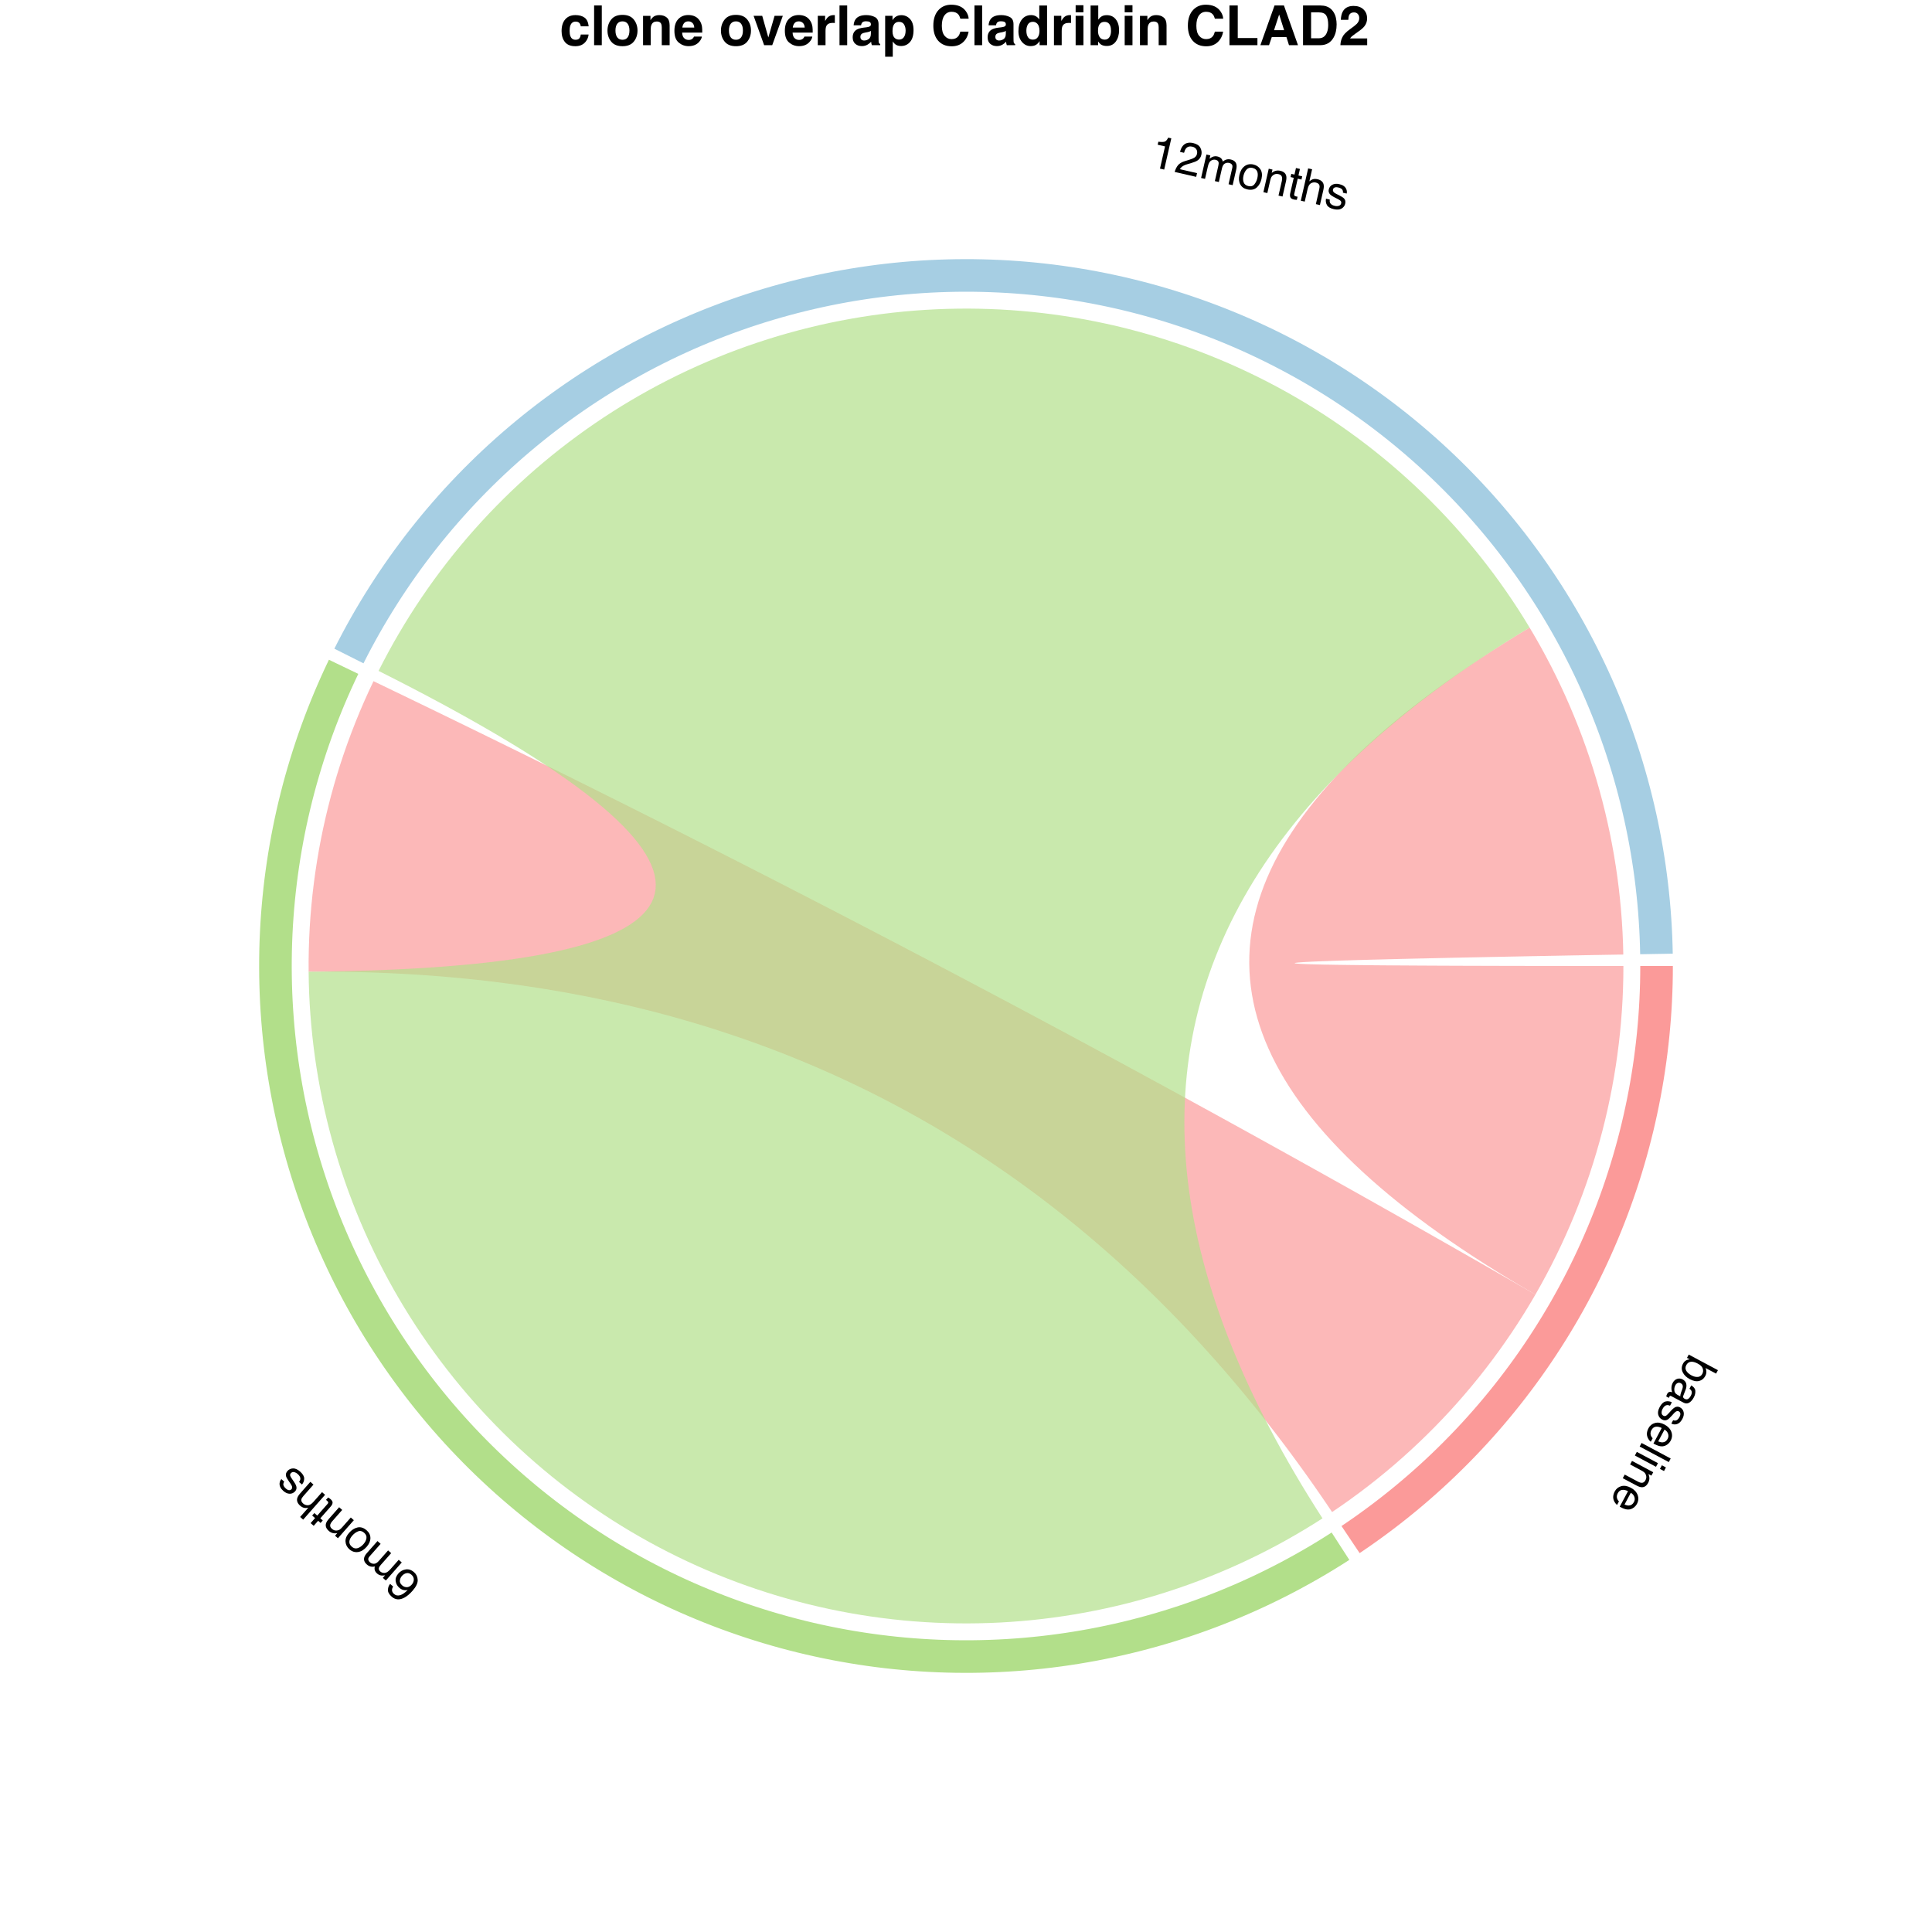 <?xml version="1.0" encoding="UTF-8"?>
<svg xmlns="http://www.w3.org/2000/svg" xmlns:xlink="http://www.w3.org/1999/xlink" width="504pt" height="504pt" viewBox="0 0 504 504" version="1.1">
<defs>
<g>
<symbol overflow="visible" id="glyph0-0">
<path style="stroke:none;" d="M -0.184 0.34 L 7.414 4.395 L 4.195 10.422 L -3.398 6.367 Z M -1.938 5.926 L 3.754 8.961 L 5.953 4.836 L 0.262 1.801 Z M -1.938 5.926 "/>
</symbol>
<symbol overflow="visible" id="glyph0-1">
<path style="stroke:none;" d="M 7.293 4.676 L 6.812 5.578 L 4.055 4.109 C 4.211 4.453 4.285 4.805 4.273 5.164 C 4.262 5.52 4.172 5.863 3.992 6.195 C 3.625 6.883 3.09 7.316 2.387 7.492 C 1.684 7.668 0.871 7.512 -0.051 7.02 C -0.926 6.551 -1.543 5.953 -1.895 5.219 C -2.246 4.484 -2.223 3.742 -1.824 2.992 C -1.598 2.57 -1.309 2.27 -0.949 2.09 C -0.738 1.98 -0.445 1.902 -0.074 1.848 L -0.785 1.469 L -0.324 0.609 Z M -0.969 3.375 C -1.238 3.879 -1.238 4.359 -0.973 4.824 C -0.707 5.285 -0.246 5.691 0.41 6.043 C 0.992 6.352 1.539 6.484 2.055 6.441 C 2.57 6.395 2.961 6.129 3.219 5.641 C 3.445 5.219 3.488 4.762 3.344 4.277 C 3.199 3.793 2.77 3.355 2.047 2.973 C 1.527 2.695 1.07 2.535 0.676 2.492 C -0.066 2.41 -0.613 2.707 -0.969 3.375 Z M -0.969 3.375 "/>
</symbol>
<symbol overflow="visible" id="glyph0-2">
<path style="stroke:none;" d="M 0.73 2.184 C 0.461 2.039 0.195 2.023 -0.062 2.137 C -0.324 2.25 -0.527 2.441 -0.668 2.711 C -0.844 3.039 -0.938 3.395 -0.949 3.785 C -0.973 4.434 -0.699 4.914 -0.129 5.219 L 0.621 5.617 C 0.609 5.465 0.629 5.289 0.676 5.082 C 0.723 4.879 0.781 4.684 0.852 4.5 L 1.082 3.898 C 1.219 3.535 1.281 3.246 1.273 3.023 C 1.266 2.652 1.082 2.371 0.73 2.184 Z M 1.406 5.441 C 1.32 5.668 1.336 5.859 1.449 6.012 C 1.508 6.098 1.617 6.184 1.77 6.266 C 2.086 6.434 2.379 6.445 2.641 6.293 C 2.906 6.145 3.148 5.859 3.375 5.438 C 3.633 4.953 3.688 4.539 3.531 4.195 C 3.449 4.004 3.273 3.816 3.004 3.629 L 3.469 2.762 C 4.141 3.141 4.5 3.617 4.539 4.184 C 4.578 4.754 4.449 5.316 4.148 5.879 C 3.801 6.531 3.395 6.992 2.93 7.27 C 2.465 7.539 1.973 7.535 1.449 7.254 L -1.742 5.555 C -1.836 5.504 -1.926 5.48 -2.004 5.488 C -2.086 5.496 -2.16 5.566 -2.227 5.691 C -2.25 5.734 -2.27 5.781 -2.293 5.836 C -2.316 5.891 -2.336 5.949 -2.359 6.016 L -3.047 5.648 C -3.012 5.48 -2.977 5.355 -2.945 5.273 C -2.918 5.191 -2.867 5.086 -2.797 4.957 C -2.625 4.637 -2.387 4.465 -2.082 4.441 C -1.922 4.43 -1.723 4.465 -1.484 4.555 C -1.633 4.23 -1.703 3.844 -1.695 3.391 C -1.688 2.938 -1.574 2.5 -1.344 2.07 C -1.07 1.559 -0.691 1.223 -0.203 1.062 C 0.281 0.902 0.758 0.949 1.227 1.199 C 1.738 1.473 2.051 1.844 2.164 2.316 C 2.277 2.789 2.227 3.301 2.012 3.855 Z M 1.406 5.441 "/>
</symbol>
<symbol overflow="visible" id="glyph0-3">
<path style="stroke:none;" d="M 1.078 2.164 C 0.754 2.023 0.473 1.977 0.242 2.016 C -0.184 2.09 -0.551 2.414 -0.859 2.996 C -1.043 3.34 -1.133 3.684 -1.121 4.023 C -1.109 4.367 -0.949 4.621 -0.637 4.789 C -0.398 4.914 -0.16 4.906 0.074 4.762 C 0.223 4.668 0.453 4.449 0.766 4.105 L 1.344 3.469 C 1.715 3.059 2.031 2.777 2.293 2.633 C 2.758 2.367 3.215 2.352 3.66 2.59 C 4.184 2.871 4.508 3.285 4.629 3.836 C 4.75 4.387 4.645 4.977 4.301 5.617 C 3.855 6.449 3.293 6.922 2.605 7.027 C 2.172 7.094 1.777 7.027 1.422 6.828 L 1.891 5.949 C 2.109 6.047 2.344 6.074 2.586 6.035 C 2.945 5.953 3.262 5.645 3.547 5.117 C 3.734 4.766 3.809 4.465 3.77 4.211 C 3.73 3.961 3.602 3.773 3.383 3.656 C 3.141 3.527 2.883 3.543 2.613 3.703 C 2.453 3.797 2.27 3.961 2.059 4.195 L 1.582 4.73 C 1.062 5.312 0.668 5.676 0.395 5.82 C -0.035 6.055 -0.508 6.039 -1.016 5.766 C -1.508 5.504 -1.836 5.09 -1.996 4.523 C -2.156 3.957 -2.031 3.293 -1.621 2.527 C -1.184 1.703 -0.684 1.223 -0.125 1.078 C 0.43 0.934 0.992 0.996 1.555 1.27 Z M 1.078 2.164 "/>
</symbol>
<symbol overflow="visible" id="glyph0-4">
<path style="stroke:none;" d="M 4.066 6.008 C 3.855 6.402 3.562 6.734 3.18 7.004 C 2.801 7.273 2.41 7.426 2.016 7.465 C 1.637 7.5 1.246 7.453 0.84 7.316 C 0.555 7.234 0.133 7.043 -0.426 6.746 L 1.738 2.688 C 1.168 2.406 0.648 2.297 0.176 2.363 C -0.297 2.43 -0.672 2.727 -0.949 3.246 C -1.207 3.73 -1.254 4.207 -1.09 4.664 C -0.992 4.93 -0.836 5.164 -0.629 5.363 L -1.117 6.277 C -1.309 6.145 -1.492 5.945 -1.668 5.676 C -1.848 5.406 -1.969 5.145 -2.039 4.891 C -2.164 4.461 -2.16 4.012 -2.035 3.543 C -1.973 3.289 -1.863 3.02 -1.715 2.738 C -1.348 2.051 -0.785 1.598 -0.027 1.387 C 0.73 1.176 1.562 1.312 2.465 1.793 C 3.352 2.266 3.945 2.895 4.242 3.672 C 4.539 4.449 4.48 5.23 4.066 6.008 Z M 0.824 6.184 C 1.246 6.363 1.617 6.445 1.934 6.438 C 2.516 6.422 2.969 6.113 3.285 5.52 C 3.512 5.09 3.551 4.648 3.395 4.195 C 3.242 3.742 2.934 3.379 2.465 3.109 Z M 0.824 6.184 "/>
</symbol>
<symbol overflow="visible" id="glyph0-5">
<path style="stroke:none;" d="M 7.215 4.762 L 6.719 5.691 L -0.875 1.641 L -0.379 0.707 Z M 7.215 4.762 "/>
</symbol>
<symbol overflow="visible" id="glyph0-6">
<path style="stroke:none;" d="M 5.148 3.621 L 4.641 4.57 L -0.867 1.629 L -0.363 0.684 Z M 7.23 4.734 L 6.727 5.68 L 5.672 5.117 L 6.176 4.172 Z M 7.23 4.734 "/>
</symbol>
<symbol overflow="visible" id="glyph0-7">
<path style="stroke:none;" d="M 5.172 3.637 L 4.699 4.52 L 3.914 4.102 C 4.098 4.535 4.184 4.938 4.168 5.305 C 4.152 5.672 4.051 6.039 3.859 6.395 C 3.441 7.18 2.883 7.566 2.188 7.551 C 1.809 7.543 1.34 7.387 0.781 7.09 L -2.773 5.195 L -2.266 4.25 L 1.223 6.109 C 1.559 6.289 1.859 6.387 2.121 6.398 C 2.555 6.414 2.883 6.207 3.117 5.773 C 3.234 5.555 3.309 5.359 3.34 5.195 C 3.398 4.898 3.367 4.594 3.242 4.281 C 3.141 4.027 3.008 3.824 2.836 3.676 C 2.668 3.523 2.402 3.352 2.039 3.16 L -0.859 1.613 L -0.363 0.684 Z M 5.172 3.637 "/>
</symbol>
<symbol overflow="visible" id="glyph1-0">
<path style="stroke:none;" d="M -0.289 -0.254 L -5.984 6.199 L -11.109 1.68 L -5.414 -4.777 Z M -5.316 -3.254 L -9.586 1.586 L -6.078 4.676 L -1.812 -0.16 Z M -5.316 -3.254 "/>
</symbol>
<symbol overflow="visible" id="glyph1-1">
<path style="stroke:none;" d="M -8.207 3.996 C -8.91 3.375 -9.238 2.762 -9.191 2.152 C -9.148 1.543 -8.957 1.047 -8.613 0.66 L -7.832 1.352 C -8.004 1.641 -8.102 1.902 -8.125 2.133 C -8.168 2.562 -7.992 2.949 -7.605 3.289 C -7.164 3.68 -6.633 3.785 -6.012 3.609 C -5.391 3.43 -4.73 2.973 -4.027 2.238 C -4.445 2.344 -4.848 2.34 -5.242 2.23 C -5.598 2.125 -5.93 1.934 -6.238 1.66 C -6.766 1.195 -7.078 0.621 -7.172 -0.062 C -7.27 -0.746 -7.023 -1.422 -6.434 -2.09 C -5.93 -2.66 -5.297 -3 -4.535 -3.113 C -3.773 -3.227 -3.051 -2.98 -2.359 -2.371 C -1.773 -1.852 -1.461 -1.18 -1.426 -0.355 C -1.395 0.469 -1.844 1.406 -2.777 2.465 C -3.465 3.246 -4.148 3.828 -4.816 4.203 C -6.105 4.922 -7.234 4.855 -8.207 3.996 Z M -3.051 -1.73 C -3.469 -2.098 -3.902 -2.234 -4.355 -2.137 C -4.809 -2.039 -5.203 -1.797 -5.539 -1.418 C -5.824 -1.094 -6.004 -0.707 -6.074 -0.254 C -6.148 0.203 -5.941 0.645 -5.453 1.07 C -5.113 1.371 -4.715 1.523 -4.262 1.523 C -3.805 1.523 -3.379 1.297 -2.977 0.844 C -2.625 0.445 -2.449 0.008 -2.441 -0.469 C -2.434 -0.945 -2.637 -1.367 -3.051 -1.73 Z M -3.051 -1.73 "/>
</symbol>
<symbol overflow="visible" id="glyph1-2">
<path style="stroke:none;" d="M -4.73 4.195 L -5.512 3.504 L -4.926 2.836 C -5.316 2.902 -5.633 2.922 -5.879 2.891 C -6.297 2.84 -6.672 2.668 -7.004 2.379 C -7.379 2.047 -7.598 1.688 -7.664 1.301 C -7.699 1.082 -7.68 0.824 -7.605 0.527 C -8.004 0.625 -8.375 0.629 -8.719 0.539 C -9.062 0.453 -9.383 0.277 -9.68 0.016 C -10.312 -0.543 -10.543 -1.148 -10.367 -1.809 C -10.273 -2.164 -10.043 -2.547 -9.676 -2.965 L -6.91 -6.098 L -6.09 -5.371 L -8.973 -2.102 C -9.25 -1.789 -9.363 -1.504 -9.309 -1.25 C -9.254 -0.996 -9.117 -0.766 -8.891 -0.566 C -8.578 -0.293 -8.223 -0.164 -7.812 -0.172 C -7.406 -0.184 -6.988 -0.43 -6.559 -0.918 L -4.145 -3.656 L -3.34 -2.945 L -6.051 0.125 C -6.332 0.445 -6.496 0.711 -6.551 0.926 C -6.625 1.25 -6.496 1.559 -6.168 1.848 C -5.871 2.109 -5.496 2.234 -5.047 2.219 C -4.598 2.203 -4.109 1.895 -3.574 1.285 L -1.371 -1.211 L -0.578 -0.512 Z M -4.73 4.195 "/>
</symbol>
<symbol overflow="visible" id="glyph1-3">
<path style="stroke:none;" d="M -2.898 -1.648 C -3.422 -2.113 -3.957 -2.23 -4.5 -2.004 C -5.047 -1.781 -5.531 -1.426 -5.961 -0.938 C -6.348 -0.5 -6.594 -0.078 -6.695 0.32 C -6.855 0.949 -6.664 1.504 -6.121 1.984 C -5.637 2.41 -5.121 2.539 -4.578 2.363 C -4.031 2.188 -3.527 1.84 -3.07 1.316 C -2.629 0.816 -2.367 0.301 -2.293 -0.227 C -2.219 -0.754 -2.418 -1.227 -2.898 -1.648 Z M -6.75 2.656 C -7.355 2.121 -7.691 1.469 -7.754 0.691 C -7.816 -0.082 -7.5 -0.859 -6.809 -1.645 C -6.137 -2.402 -5.402 -2.867 -4.594 -3.039 C -3.789 -3.207 -2.996 -2.949 -2.223 -2.266 C -1.574 -1.695 -1.254 -1.02 -1.258 -0.246 C -1.266 0.527 -1.594 1.281 -2.242 2.02 C -2.941 2.812 -3.699 3.266 -4.512 3.379 C -5.328 3.492 -6.074 3.254 -6.75 2.656 Z M -6.75 2.656 "/>
</symbol>
<symbol overflow="visible" id="glyph1-4">
<path style="stroke:none;" d="M -4.73 4.195 L -5.484 3.531 L -4.895 2.863 C -5.359 2.941 -5.77 2.934 -6.125 2.832 C -6.48 2.734 -6.809 2.551 -7.113 2.281 C -7.781 1.691 -8.027 1.059 -7.852 0.387 C -7.754 0.02 -7.496 -0.402 -7.078 -0.875 L -4.414 -3.895 L -3.613 -3.188 L -6.227 -0.219 C -6.48 0.066 -6.645 0.336 -6.715 0.586 C -6.832 1.004 -6.707 1.375 -6.336 1.699 C -6.148 1.867 -5.977 1.98 -5.824 2.051 C -5.551 2.176 -5.246 2.215 -4.914 2.168 C -4.645 2.129 -4.418 2.043 -4.23 1.914 C -4.047 1.781 -3.816 1.562 -3.547 1.254 L -1.371 -1.211 L -0.578 -0.512 Z M -4.73 4.195 "/>
</symbol>
<symbol overflow="visible" id="glyph1-5">
<path style="stroke:none;" d="M -6.047 5.367 L -6.848 4.664 L -5.688 3.348 L -6.441 2.688 L -5.871 2.039 L -5.121 2.703 L -2.41 -0.367 C -2.266 -0.531 -2.223 -0.691 -2.285 -0.844 C -2.32 -0.93 -2.406 -1.039 -2.551 -1.164 C -2.59 -1.199 -2.633 -1.234 -2.676 -1.27 C -2.723 -1.309 -2.777 -1.352 -2.84 -1.395 L -2.289 -2.02 C -2.176 -1.965 -2.062 -1.902 -1.957 -1.828 C -1.848 -1.754 -1.734 -1.664 -1.621 -1.562 C -1.254 -1.238 -1.086 -0.922 -1.121 -0.617 C -1.156 -0.312 -1.305 -0.008 -1.57 0.293 L -4.32 3.41 L -3.684 3.973 L -4.254 4.617 L -4.891 4.055 Z M -6.047 5.367 "/>
</symbol>
<symbol overflow="visible" id="glyph1-6">
<path style="stroke:none;" d="M -6.293 5.965 L -7.086 5.266 L -4.961 2.859 C -5.355 2.93 -5.672 2.949 -5.906 2.914 C -6.309 2.855 -6.699 2.66 -7.082 2.324 C -7.766 1.723 -8.016 1.074 -7.84 0.383 C -7.742 0.008 -7.488 -0.414 -7.078 -0.875 L -4.414 -3.895 L -3.602 -3.18 L -6.219 -0.211 C -6.523 0.133 -6.703 0.426 -6.758 0.664 C -6.844 1.047 -6.688 1.414 -6.289 1.766 C -5.961 2.055 -5.566 2.203 -5.102 2.211 C -4.637 2.223 -4.125 1.914 -3.574 1.285 L -1.371 -1.211 L -0.578 -0.512 Z M -6.293 5.965 "/>
</symbol>
<symbol overflow="visible" id="glyph1-7">
<path style="stroke:none;" d="M -2.352 0.551 C -2.145 0.266 -2.031 0.004 -2.016 -0.23 C -1.988 -0.66 -2.223 -1.094 -2.715 -1.527 C -3.008 -1.785 -3.32 -1.949 -3.656 -2.02 C -3.992 -2.09 -4.277 -1.988 -4.512 -1.723 C -4.691 -1.52 -4.738 -1.289 -4.652 -1.023 C -4.594 -0.859 -4.434 -0.586 -4.172 -0.203 L -3.684 0.508 C -3.371 0.961 -3.172 1.336 -3.09 1.625 C -2.938 2.141 -3.031 2.586 -3.363 2.965 C -3.758 3.41 -4.234 3.629 -4.797 3.621 C -5.363 3.613 -5.914 3.367 -6.457 2.891 C -7.164 2.266 -7.492 1.605 -7.441 0.914 C -7.402 0.477 -7.25 0.109 -6.973 -0.191 L -6.227 0.469 C -6.371 0.66 -6.449 0.879 -6.469 1.125 C -6.469 1.492 -6.246 1.875 -5.797 2.27 C -5.5 2.531 -5.223 2.676 -4.969 2.695 C -4.715 2.719 -4.504 2.633 -4.34 2.445 C -4.156 2.242 -4.113 1.988 -4.207 1.688 C -4.262 1.512 -4.375 1.293 -4.555 1.035 L -4.965 0.449 C -5.414 -0.191 -5.676 -0.66 -5.754 -0.961 C -5.883 -1.434 -5.758 -1.887 -5.375 -2.32 C -5.008 -2.738 -4.527 -2.961 -3.941 -2.984 C -3.355 -3.008 -2.738 -2.734 -2.086 -2.16 C -1.387 -1.543 -1.031 -0.945 -1.02 -0.371 C -1.008 0.203 -1.199 0.734 -1.594 1.219 Z M -2.352 0.551 "/>
</symbol>
<symbol overflow="visible" id="glyph2-0">
<path style="stroke:none;" d="M 0.379 0.086 L 2.289 -8.305 L 8.949 -6.789 L 7.039 1.605 Z M 6.227 0.312 L 7.66 -5.977 L 3.102 -7.016 L 1.668 -0.727 Z M 6.227 0.312 "/>
</symbol>
<symbol overflow="visible" id="glyph2-1">
<path style="stroke:none;" d="M 2.441 -5.539 L 2.621 -6.324 C 3.379 -6.23 3.926 -6.23 4.258 -6.336 C 4.59 -6.438 4.898 -6.789 5.188 -7.387 L 6 -7.203 L 4.141 0.945 L 3.047 0.695 L 4.363 -5.098 Z M 2.441 -5.539 "/>
</symbol>
<symbol overflow="visible" id="glyph2-2">
<path style="stroke:none;" d="M 0.367 0.082 C 0.566 -0.613 0.852 -1.191 1.223 -1.656 C 1.594 -2.121 2.195 -2.48 3.027 -2.742 L 4.27 -3.125 C 4.824 -3.301 5.227 -3.465 5.469 -3.621 C 5.855 -3.867 6.094 -4.191 6.188 -4.602 C 6.297 -5.078 6.238 -5.488 6.016 -5.832 C 5.793 -6.176 5.445 -6.402 4.969 -6.512 C 4.266 -6.672 3.715 -6.516 3.324 -6.047 C 3.113 -5.793 2.945 -5.414 2.812 -4.91 L 1.77 -5.148 C 1.941 -5.859 2.207 -6.41 2.559 -6.801 C 3.184 -7.492 4.062 -7.711 5.191 -7.453 C 6.129 -7.238 6.754 -6.832 7.07 -6.227 C 7.387 -5.621 7.477 -5.008 7.332 -4.387 C 7.184 -3.73 6.828 -3.223 6.258 -2.863 C 5.93 -2.656 5.379 -2.438 4.602 -2.207 L 3.719 -1.953 C 3.301 -1.832 2.961 -1.703 2.707 -1.566 C 2.25 -1.32 1.926 -1.008 1.734 -0.625 L 6.203 0.391 L 5.98 1.363 Z M 0.367 0.082 "/>
</symbol>
<symbol overflow="visible" id="glyph2-3">
<path style="stroke:none;" d="M 2.148 -5.945 L 3.164 -5.715 L 2.969 -4.848 C 3.281 -5.094 3.551 -5.262 3.781 -5.352 C 4.172 -5.508 4.582 -5.535 5.012 -5.438 C 5.5 -5.328 5.867 -5.117 6.109 -4.809 C 6.246 -4.633 6.352 -4.398 6.426 -4.102 C 6.73 -4.375 7.055 -4.559 7.398 -4.645 C 7.742 -4.734 8.109 -4.734 8.492 -4.645 C 9.316 -4.457 9.809 -4.035 9.969 -3.371 C 10.055 -3.016 10.039 -2.566 9.914 -2.027 L 8.988 2.047 L 7.918 1.805 L 8.887 -2.445 C 8.98 -2.852 8.941 -3.156 8.773 -3.355 C 8.605 -3.555 8.371 -3.688 8.078 -3.754 C 7.676 -3.848 7.297 -3.789 6.945 -3.586 C 6.59 -3.383 6.344 -2.965 6.199 -2.332 L 5.387 1.227 L 4.344 0.988 L 5.25 -3.004 C 5.348 -3.418 5.367 -3.734 5.309 -3.945 C 5.219 -4.266 4.961 -4.477 4.535 -4.574 C 4.145 -4.664 3.758 -4.594 3.371 -4.363 C 2.984 -4.137 2.703 -3.629 2.523 -2.84 L 1.781 0.406 L 0.754 0.172 Z M 2.148 -5.945 "/>
</symbol>
<symbol overflow="visible" id="glyph2-4">
<path style="stroke:none;" d="M 3.332 0.062 C 4.016 0.219 4.543 0.066 4.91 -0.391 C 5.281 -0.852 5.539 -1.395 5.684 -2.027 C 5.812 -2.598 5.828 -3.086 5.727 -3.484 C 5.566 -4.113 5.133 -4.508 4.422 -4.672 C 3.793 -4.816 3.285 -4.68 2.887 -4.262 C 2.492 -3.848 2.219 -3.301 2.062 -2.625 C 1.914 -1.973 1.934 -1.398 2.121 -0.898 C 2.309 -0.398 2.711 -0.078 3.332 0.062 Z M 4.656 -5.562 C 5.445 -5.383 6.051 -4.969 6.477 -4.316 C 6.902 -3.668 6.996 -2.832 6.766 -1.812 C 6.539 -0.824 6.113 -0.066 5.488 0.469 C 4.863 1.004 4.043 1.156 3.035 0.926 C 2.191 0.734 1.59 0.297 1.223 -0.387 C 0.859 -1.066 0.785 -1.887 1.004 -2.848 C 1.238 -3.875 1.684 -4.637 2.348 -5.125 C 3.008 -5.617 3.777 -5.762 4.656 -5.562 Z M 4.656 -5.562 "/>
</symbol>
<symbol overflow="visible" id="glyph2-5">
<path style="stroke:none;" d="M 2.148 -5.945 L 3.125 -5.723 L 2.926 -4.855 C 3.297 -5.148 3.664 -5.336 4.023 -5.418 C 4.383 -5.5 4.762 -5.496 5.156 -5.406 C 6.023 -5.207 6.543 -4.77 6.707 -4.098 C 6.801 -3.727 6.777 -3.234 6.637 -2.617 L 5.742 1.309 L 4.695 1.07 L 5.574 -2.785 C 5.66 -3.16 5.672 -3.473 5.613 -3.727 C 5.52 -4.148 5.23 -4.414 4.75 -4.523 C 4.508 -4.578 4.301 -4.602 4.133 -4.586 C 3.832 -4.566 3.547 -4.457 3.277 -4.254 C 3.059 -4.09 2.902 -3.906 2.801 -3.703 C 2.699 -3.5 2.605 -3.199 2.512 -2.797 L 1.781 0.406 L 0.754 0.172 Z M 2.148 -5.945 "/>
</symbol>
<symbol overflow="visible" id="glyph2-6">
<path style="stroke:none;" d="M 2.742 -7.609 L 3.781 -7.371 L 3.395 -5.664 L 4.371 -5.441 L 4.18 -4.602 L 3.203 -4.824 L 2.293 -0.828 C 2.242 -0.617 2.285 -0.457 2.41 -0.352 C 2.48 -0.293 2.609 -0.242 2.797 -0.199 C 2.848 -0.188 2.902 -0.176 2.957 -0.164 C 3.016 -0.152 3.082 -0.145 3.16 -0.133 L 2.977 0.68 C 2.852 0.688 2.723 0.684 2.59 0.668 C 2.461 0.656 2.32 0.629 2.172 0.598 C 1.691 0.488 1.395 0.289 1.277 0.008 C 1.164 -0.277 1.148 -0.617 1.238 -1.008 L 2.164 -5.059 L 1.336 -5.25 L 1.527 -6.09 L 2.355 -5.898 Z M 2.742 -7.609 "/>
</symbol>
<symbol overflow="visible" id="glyph2-7">
<path style="stroke:none;" d="M 2.672 -8.25 L 3.703 -8.016 L 2.988 -4.883 C 3.301 -5.137 3.57 -5.305 3.793 -5.387 C 4.176 -5.527 4.613 -5.543 5.105 -5.43 C 5.992 -5.227 6.527 -4.777 6.699 -4.086 C 6.793 -3.707 6.773 -3.219 6.637 -2.617 L 5.742 1.309 L 4.684 1.066 L 5.562 -2.789 C 5.664 -3.238 5.684 -3.582 5.617 -3.816 C 5.508 -4.195 5.195 -4.441 4.68 -4.559 C 4.254 -4.656 3.832 -4.598 3.422 -4.383 C 3.008 -4.168 2.707 -3.652 2.523 -2.84 L 1.781 0.406 L 0.754 0.172 Z M 2.672 -8.25 "/>
</symbol>
<symbol overflow="visible" id="glyph2-8">
<path style="stroke:none;" d="M 1.805 -1.609 C 1.754 -1.258 1.781 -0.977 1.879 -0.762 C 2.062 -0.371 2.477 -0.102 3.113 0.043 C 3.496 0.129 3.852 0.125 4.176 0.023 C 4.504 -0.078 4.707 -0.301 4.785 -0.645 C 4.848 -0.91 4.777 -1.137 4.574 -1.324 C 4.445 -1.441 4.176 -1.605 3.762 -1.816 L 2.992 -2.207 C 2.5 -2.457 2.148 -2.691 1.938 -2.906 C 1.559 -3.285 1.426 -3.719 1.535 -4.211 C 1.668 -4.789 1.984 -5.211 2.48 -5.473 C 2.98 -5.738 3.582 -5.789 4.289 -5.629 C 5.211 -5.418 5.812 -4.996 6.098 -4.363 C 6.273 -3.961 6.312 -3.562 6.215 -3.168 L 5.242 -3.391 C 5.277 -3.629 5.242 -3.855 5.141 -4.082 C 4.969 -4.406 4.59 -4.633 4.008 -4.766 C 3.617 -4.855 3.309 -4.848 3.074 -4.746 C 2.84 -4.641 2.695 -4.469 2.641 -4.223 C 2.578 -3.957 2.66 -3.715 2.887 -3.496 C 3.02 -3.363 3.223 -3.23 3.504 -3.09 L 4.148 -2.77 C 4.844 -2.422 5.301 -2.137 5.512 -1.91 C 5.852 -1.555 5.961 -1.098 5.832 -0.535 C 5.707 0.012 5.395 0.434 4.891 0.734 C 4.387 1.035 3.711 1.094 2.867 0.898 C 1.957 0.691 1.359 0.34 1.074 -0.16 C 0.789 -0.66 0.703 -1.219 0.816 -1.832 Z M 1.805 -1.609 "/>
</symbol>
<symbol overflow="visible" id="glyph3-0">
<path style="stroke:none;" d="M 1.082 0 L 1.082 -10.363 L 9.43 -10.363 L 9.43 0 Z M 8.137 -1.293 L 8.137 -9.07 L 2.375 -9.07 L 2.375 -1.293 Z M 8.137 -1.293 "/>
</symbol>
<symbol overflow="visible" id="glyph3-1">
<path style="stroke:none;" d="M 5.512 -4.914 C 5.473 -5.199 5.379 -5.457 5.223 -5.688 C 5 -5.996 4.648 -6.152 4.176 -6.152 C 3.5 -6.152 3.039 -5.816 2.793 -5.148 C 2.66 -4.793 2.594 -4.316 2.594 -3.727 C 2.594 -3.164 2.66 -2.711 2.793 -2.371 C 3.031 -1.734 3.48 -1.414 4.141 -1.414 C 4.609 -1.414 4.941 -1.539 5.141 -1.793 C 5.336 -2.047 5.457 -2.375 5.5 -2.777 L 7.543 -2.777 C 7.496 -2.168 7.277 -1.59 6.883 -1.047 C 6.254 -0.172 5.324 0.266 4.094 0.266 C 2.859 0.266 1.953 -0.098 1.371 -0.828 C 0.789 -1.559 0.5 -2.512 0.5 -3.676 C 0.5 -4.992 0.82 -6.02 1.461 -6.75 C 2.105 -7.48 2.992 -7.848 4.121 -7.848 C 5.082 -7.848 5.867 -7.633 6.48 -7.199 C 7.09 -6.77 7.453 -6.008 7.566 -4.914 Z M 5.512 -4.914 "/>
</symbol>
<symbol overflow="visible" id="glyph3-2">
<path style="stroke:none;" d="M 2.98 0 L 0.977 0 L 0.977 -10.363 L 2.98 -10.363 Z M 2.98 0 "/>
</symbol>
<symbol overflow="visible" id="glyph3-3">
<path style="stroke:none;" d="M 4.375 -1.414 C 4.961 -1.414 5.41 -1.621 5.723 -2.039 C 6.035 -2.457 6.195 -3.051 6.195 -3.816 C 6.195 -4.586 6.039 -5.18 5.723 -5.594 C 5.41 -6.008 4.961 -6.215 4.375 -6.215 C 3.789 -6.215 3.336 -6.008 3.02 -5.594 C 2.703 -5.18 2.547 -4.586 2.547 -3.816 C 2.547 -3.047 2.703 -2.457 3.02 -2.039 C 3.336 -1.621 3.789 -1.414 4.375 -1.414 Z M 8.297 -3.816 C 8.297 -2.691 7.973 -1.73 7.328 -0.93 C 6.68 -0.133 5.699 0.266 4.379 0.266 C 3.062 0.266 2.082 -0.133 1.434 -0.93 C 0.789 -1.73 0.465 -2.691 0.465 -3.816 C 0.465 -4.922 0.789 -5.883 1.434 -6.695 C 2.082 -7.504 3.062 -7.91 4.379 -7.91 C 5.695 -7.91 6.68 -7.504 7.328 -6.695 C 7.973 -5.883 8.297 -4.926 8.297 -3.816 Z M 8.297 -3.816 "/>
</symbol>
<symbol overflow="visible" id="glyph3-4">
<path style="stroke:none;" d="M 5.184 -7.848 C 5.973 -7.848 6.621 -7.641 7.125 -7.223 C 7.629 -6.809 7.883 -6.121 7.883 -5.16 L 7.883 0 L 5.828 0 L 5.828 -4.66 C 5.828 -5.062 5.773 -5.375 5.668 -5.59 C 5.469 -5.984 5.094 -6.18 4.543 -6.18 C 3.863 -6.18 3.395 -5.891 3.145 -5.316 C 3.012 -5.012 2.945 -4.621 2.945 -4.148 L 2.945 0 L 0.949 0 L 0.949 -7.648 L 2.883 -7.648 L 2.883 -6.531 C 3.141 -6.926 3.383 -7.211 3.613 -7.383 C 4.027 -7.691 4.551 -7.848 5.184 -7.848 Z M 5.184 -7.848 "/>
</symbol>
<symbol overflow="visible" id="glyph3-5">
<path style="stroke:none;" d="M 3.957 -6.215 C 3.492 -6.215 3.133 -6.07 2.879 -5.781 C 2.625 -5.488 2.465 -5.094 2.398 -4.598 L 5.512 -4.598 C 5.48 -5.129 5.32 -5.531 5.031 -5.805 C 4.742 -6.078 4.387 -6.215 3.957 -6.215 Z M 3.957 -7.867 C 4.594 -7.867 5.172 -7.75 5.68 -7.508 C 6.191 -7.27 6.613 -6.895 6.945 -6.379 C 7.246 -5.922 7.441 -5.395 7.531 -4.797 C 7.582 -4.445 7.602 -3.938 7.594 -3.277 L 2.348 -3.277 C 2.375 -2.508 2.617 -1.969 3.074 -1.66 C 3.352 -1.469 3.684 -1.371 4.07 -1.371 C 4.484 -1.371 4.82 -1.488 5.078 -1.723 C 5.219 -1.848 5.34 -2.023 5.449 -2.25 L 7.496 -2.25 C 7.445 -1.797 7.207 -1.332 6.785 -0.863 C 6.129 -0.117 5.211 0.254 4.027 0.254 C 3.055 0.254 2.195 -0.062 1.449 -0.688 C 0.703 -1.316 0.332 -2.34 0.332 -3.754 C 0.332 -5.082 0.668 -6.098 1.34 -6.805 C 2.012 -7.512 2.887 -7.867 3.957 -7.867 Z M 3.957 -7.867 "/>
</symbol>
<symbol overflow="visible" id="glyph3-6">
<g>
</g>
</symbol>
<symbol overflow="visible" id="glyph3-7">
<path style="stroke:none;" d="M 5.66 -7.664 L 7.812 -7.664 L 5.047 0 L 2.934 0 L 0.184 -7.664 L 2.434 -7.664 L 4.027 -2.012 Z M 5.66 -7.664 "/>
</symbol>
<symbol overflow="visible" id="glyph3-8">
<path style="stroke:none;" d="M 5.098 -7.848 C 5.137 -7.848 5.168 -7.844 5.191 -7.844 C 5.219 -7.84 5.277 -7.836 5.363 -7.832 L 5.363 -5.781 C 5.238 -5.793 5.125 -5.805 5.027 -5.809 C 4.93 -5.812 4.848 -5.816 4.789 -5.816 C 3.98 -5.816 3.441 -5.551 3.164 -5.027 C 3.008 -4.73 2.934 -4.277 2.934 -3.664 L 2.934 0 L 0.914 0 L 0.914 -7.664 L 2.828 -7.664 L 2.828 -6.328 C 3.137 -6.84 3.406 -7.188 3.637 -7.375 C 4.012 -7.688 4.496 -7.848 5.098 -7.848 Z M 5.098 -7.848 "/>
</symbol>
<symbol overflow="visible" id="glyph3-9">
<path style="stroke:none;" d="M 5.16 -3.727 C 5.035 -3.648 4.906 -3.582 4.777 -3.531 C 4.648 -3.484 4.473 -3.438 4.246 -3.395 L 3.797 -3.312 C 3.375 -3.238 3.074 -3.145 2.891 -3.039 C 2.582 -2.855 2.426 -2.57 2.426 -2.188 C 2.426 -1.844 2.52 -1.598 2.711 -1.445 C 2.902 -1.293 3.133 -1.215 3.402 -1.215 C 3.836 -1.215 4.23 -1.344 4.594 -1.598 C 4.957 -1.852 5.148 -2.312 5.16 -2.98 Z M 3.945 -4.66 C 4.316 -4.707 4.578 -4.766 4.738 -4.836 C 5.023 -4.957 5.168 -5.148 5.168 -5.406 C 5.168 -5.719 5.059 -5.938 4.84 -6.059 C 4.621 -6.176 4.305 -6.238 3.883 -6.238 C 3.41 -6.238 3.074 -6.121 2.875 -5.887 C 2.734 -5.711 2.641 -5.477 2.594 -5.184 L 0.66 -5.184 C 0.703 -5.852 0.891 -6.402 1.223 -6.836 C 1.754 -7.508 2.664 -7.848 3.953 -7.848 C 4.789 -7.848 5.535 -7.68 6.188 -7.348 C 6.84 -7.016 7.164 -6.387 7.164 -5.465 L 7.164 -1.949 C 7.164 -1.703 7.168 -1.41 7.18 -1.062 C 7.191 -0.801 7.234 -0.621 7.297 -0.527 C 7.363 -0.434 7.461 -0.355 7.594 -0.297 L 7.594 0 L 5.414 0 C 5.352 -0.156 5.312 -0.301 5.289 -0.438 C 5.266 -0.574 5.246 -0.727 5.23 -0.898 C 4.953 -0.598 4.637 -0.344 4.273 -0.133 C 3.844 0.113 3.355 0.238 2.812 0.238 C 2.117 0.238 1.547 0.039 1.094 -0.355 C 0.641 -0.75 0.414 -1.312 0.414 -2.039 C 0.414 -2.98 0.777 -3.664 1.504 -4.086 C 1.902 -4.316 2.488 -4.48 3.262 -4.578 Z M 3.945 -4.66 "/>
</symbol>
<symbol overflow="visible" id="glyph3-10">
<path style="stroke:none;" d="M 6.215 -3.832 C 6.215 -4.422 6.082 -4.945 5.812 -5.398 C 5.543 -5.855 5.105 -6.082 4.5 -6.082 C 3.773 -6.082 3.273 -5.738 3.004 -5.047 C 2.863 -4.684 2.793 -4.219 2.793 -3.656 C 2.793 -2.766 3.027 -2.141 3.5 -1.777 C 3.781 -1.566 4.117 -1.461 4.5 -1.461 C 5.059 -1.461 5.484 -1.68 5.777 -2.109 C 6.07 -2.539 6.215 -3.113 6.215 -3.832 Z M 5.078 -7.832 C 5.973 -7.832 6.73 -7.504 7.352 -6.84 C 7.973 -6.18 8.281 -5.211 8.281 -3.93 C 8.281 -2.582 7.98 -1.551 7.371 -0.844 C 6.766 -0.137 5.984 0.219 5.027 0.219 C 4.418 0.219 3.91 0.066 3.508 -0.238 C 3.289 -0.406 3.074 -0.652 2.863 -0.977 L 2.863 3.016 L 0.879 3.016 L 0.879 -7.664 L 2.797 -7.664 L 2.797 -6.531 C 3.012 -6.863 3.242 -7.129 3.488 -7.32 C 3.934 -7.66 4.461 -7.832 5.078 -7.832 Z M 5.078 -7.832 "/>
</symbol>
<symbol overflow="visible" id="glyph3-11">
<path style="stroke:none;" d="M 0.648 -5.098 C 0.648 -6.906 1.133 -8.301 2.102 -9.281 C 2.945 -10.133 4.02 -10.559 5.324 -10.559 C 7.066 -10.559 8.34 -9.988 9.148 -8.844 C 9.594 -8.203 9.832 -7.559 9.863 -6.91 L 7.699 -6.91 C 7.559 -7.406 7.379 -7.785 7.156 -8.035 C 6.762 -8.484 6.18 -8.711 5.406 -8.711 C 4.621 -8.711 4 -8.395 3.543 -7.758 C 3.09 -7.125 2.863 -6.227 2.863 -5.062 C 2.863 -3.898 3.102 -3.027 3.582 -2.449 C 4.062 -1.871 4.672 -1.582 5.414 -1.582 C 6.172 -1.582 6.754 -1.832 7.152 -2.328 C 7.371 -2.594 7.555 -2.996 7.699 -3.531 L 9.844 -3.531 C 9.656 -2.402 9.176 -1.48 8.406 -0.773 C 7.633 -0.066 6.648 0.289 5.441 0.289 C 3.953 0.289 2.781 -0.191 1.926 -1.145 C 1.074 -2.105 0.648 -3.426 0.648 -5.098 Z M 0.648 -5.098 "/>
</symbol>
<symbol overflow="visible" id="glyph3-12">
<path style="stroke:none;" d="M 3.762 -7.848 C 4.227 -7.848 4.637 -7.746 5 -7.539 C 5.359 -7.336 5.652 -7.055 5.879 -6.695 L 5.879 -10.348 L 7.91 -10.348 L 7.91 0 L 5.961 0 L 5.961 -1.062 C 5.676 -0.605 5.352 -0.277 4.984 -0.07 C 4.621 0.137 4.164 0.238 3.621 0.238 C 2.727 0.238 1.973 -0.121 1.359 -0.848 C 0.75 -1.57 0.441 -2.5 0.441 -3.637 C 0.441 -4.941 0.742 -5.973 1.348 -6.723 C 1.949 -7.473 2.754 -7.848 3.762 -7.848 Z M 4.199 -1.449 C 4.766 -1.449 5.195 -1.66 5.492 -2.082 C 5.785 -2.504 5.934 -3.051 5.934 -3.719 C 5.934 -4.656 5.699 -5.328 5.223 -5.73 C 4.934 -5.973 4.598 -6.098 4.211 -6.098 C 3.625 -6.098 3.195 -5.875 2.922 -5.43 C 2.648 -4.988 2.512 -4.438 2.512 -3.781 C 2.512 -3.074 2.648 -2.508 2.93 -2.086 C 3.207 -1.66 3.629 -1.449 4.199 -1.449 Z M 4.199 -1.449 "/>
</symbol>
<symbol overflow="visible" id="glyph3-13">
<path style="stroke:none;" d="M 2.996 -8.578 L 0.965 -8.578 L 0.965 -10.426 L 2.996 -10.426 Z M 0.965 -7.664 L 2.996 -7.664 L 2.996 0 L 0.965 0 Z M 0.965 -7.664 "/>
</symbol>
<symbol overflow="visible" id="glyph3-14">
<path style="stroke:none;" d="M 5.078 -7.832 C 6.086 -7.832 6.871 -7.469 7.441 -6.742 C 8.012 -6.016 8.297 -5.078 8.297 -3.93 C 8.297 -2.738 8.016 -1.754 7.453 -0.969 C 6.891 -0.188 6.105 0.203 5.098 0.203 C 4.465 0.203 3.957 0.078 3.57 -0.176 C 3.34 -0.324 3.094 -0.59 2.828 -0.965 L 2.828 0 L 0.863 0 L 0.863 -10.348 L 2.863 -10.348 L 2.863 -6.664 C 3.117 -7.02 3.395 -7.293 3.699 -7.48 C 4.059 -7.715 4.52 -7.832 5.078 -7.832 Z M 4.562 -1.449 C 5.078 -1.449 5.48 -1.656 5.766 -2.074 C 6.051 -2.492 6.195 -3.039 6.195 -3.719 C 6.195 -4.262 6.125 -4.715 5.984 -5.07 C 5.715 -5.746 5.223 -6.082 4.508 -6.082 C 3.781 -6.082 3.281 -5.75 3.008 -5.09 C 2.867 -4.738 2.797 -4.285 2.797 -3.727 C 2.797 -3.07 2.945 -2.527 3.234 -2.094 C 3.523 -1.664 3.969 -1.449 4.562 -1.449 Z M 4.562 -1.449 "/>
</symbol>
<symbol overflow="visible" id="glyph3-15">
<path style="stroke:none;" d="M 1.098 -10.363 L 3.262 -10.363 L 3.262 -1.863 L 8.395 -1.863 L 8.395 0 L 1.098 0 Z M 1.098 -10.363 "/>
</symbol>
<symbol overflow="visible" id="glyph3-16">
<path style="stroke:none;" d="M 3.93 -3.918 L 6.559 -3.918 L 5.266 -7.996 Z M 4.062 -10.363 L 6.512 -10.363 L 10.18 0 L 7.832 0 L 7.164 -2.129 L 3.348 -2.129 L 2.629 0 L 0.367 0 Z M 4.062 -10.363 "/>
</symbol>
<symbol overflow="visible" id="glyph3-17">
<path style="stroke:none;" d="M 3.199 -8.562 L 3.199 -1.801 L 5.195 -1.801 C 6.219 -1.801 6.93 -2.305 7.332 -3.312 C 7.555 -3.863 7.664 -4.523 7.664 -5.289 C 7.664 -6.344 7.5 -7.152 7.168 -7.715 C 6.836 -8.281 6.18 -8.562 5.195 -8.562 Z M 5.562 -10.363 C 6.203 -10.355 6.738 -10.277 7.164 -10.137 C 7.891 -9.898 8.48 -9.461 8.93 -8.824 C 9.289 -8.309 9.535 -7.75 9.668 -7.152 C 9.801 -6.551 9.863 -5.98 9.863 -5.434 C 9.863 -4.055 9.59 -2.891 9.035 -1.934 C 8.285 -0.645 7.129 0 5.562 0 L 1.098 0 L 1.098 -10.363 Z M 5.562 -10.363 "/>
</symbol>
<symbol overflow="visible" id="glyph3-18">
<path style="stroke:none;" d="M 0.449 0 C 0.469 -0.73 0.625 -1.398 0.922 -2.004 C 1.207 -2.684 1.883 -3.402 2.945 -4.164 C 3.871 -4.824 4.469 -5.297 4.738 -5.582 C 5.156 -6.027 5.363 -6.516 5.363 -7.047 C 5.363 -7.477 5.246 -7.836 5.008 -8.121 C 4.77 -8.406 4.426 -8.551 3.98 -8.551 C 3.371 -8.551 2.957 -8.324 2.734 -7.867 C 2.609 -7.605 2.535 -7.188 2.512 -6.617 L 0.562 -6.617 C 0.594 -7.484 0.754 -8.184 1.035 -8.719 C 1.57 -9.734 2.516 -10.242 3.883 -10.242 C 4.961 -10.242 5.816 -9.945 6.453 -9.348 C 7.09 -8.75 7.41 -7.961 7.41 -6.977 C 7.41 -6.219 7.188 -5.551 6.734 -4.965 C 6.441 -4.574 5.957 -4.141 5.281 -3.664 L 4.48 -3.094 C 3.977 -2.738 3.633 -2.48 3.449 -2.32 C 3.266 -2.16 3.109 -1.977 2.98 -1.766 L 7.434 -1.766 L 7.434 0 Z M 0.449 0 "/>
</symbol>
</g>
</defs>
<g id="surface28">
<rect x="0" y="0" width="504" height="504" style="fill:rgb(100%,100%,100%);fill-opacity:1;stroke:none;"/>
<path style=" stroke:none;fill-rule:nonzero;fill:rgb(98.431%,60.392%,60%);fill-opacity:1;" d="M 427.895 252 L 436.398 252 L 436.387 254.289 L 436.344 256.574 L 436.273 258.863 L 436.172 261.148 L 436.047 263.434 L 435.891 265.715 L 435.703 267.996 L 435.492 270.273 L 435.25 272.547 L 434.984 274.82 L 434.684 277.09 L 434.359 279.355 L 434.008 281.613 L 433.625 283.871 L 433.215 286.121 L 432.777 288.367 L 432.312 290.605 L 431.82 292.84 L 431.301 295.07 L 430.75 297.289 L 430.176 299.504 L 429.574 301.711 L 428.941 303.91 L 428.285 306.102 L 427.602 308.285 L 426.887 310.461 L 426.148 312.625 L 425.383 314.781 L 424.59 316.926 L 423.773 319.062 L 422.926 321.191 L 422.055 323.305 L 421.156 325.41 L 420.234 327.504 L 419.285 329.582 L 418.309 331.652 L 417.309 333.711 L 416.281 335.754 L 415.23 337.789 L 414.152 339.805 L 413.051 341.812 L 411.926 343.801 L 410.773 345.777 L 409.598 347.742 L 408.398 349.691 L 407.172 351.621 L 405.926 353.539 L 404.652 355.441 L 403.359 357.328 L 402.039 359.199 L 400.699 361.051 L 399.332 362.887 L 397.945 364.707 L 396.535 366.508 L 395.105 368.293 L 393.652 370.059 L 392.176 371.809 L 390.68 373.539 L 389.16 375.25 L 387.621 376.941 L 386.059 378.613 L 384.477 380.27 L 382.875 381.902 L 381.254 383.516 L 379.613 385.109 L 377.953 386.684 L 376.27 388.234 L 374.57 389.766 L 372.852 391.277 L 371.117 392.766 L 369.359 394.234 L 367.586 395.676 L 365.793 397.102 L 363.984 398.5 L 362.16 399.879 L 360.316 401.234 L 358.457 402.566 L 356.578 403.875 L 354.688 405.164 L 353.504 403.395 L 349.953 398.098 L 351.758 396.871 L 353.547 395.625 L 355.32 394.352 L 357.078 393.059 L 358.82 391.746 L 360.547 390.41 L 362.254 389.051 L 363.949 387.672 L 365.621 386.273 L 367.277 384.855 L 368.918 383.414 L 370.539 381.953 L 372.145 380.473 L 373.727 378.973 L 375.293 377.453 L 376.84 375.91 L 378.367 374.352 L 379.879 372.777 L 381.367 371.18 L 382.836 369.566 L 384.281 367.934 L 385.711 366.285 L 387.117 364.617 L 388.504 362.93 L 389.871 361.23 L 391.215 359.508 L 392.539 357.773 L 393.84 356.023 L 395.121 354.254 L 396.379 352.473 L 397.613 350.672 L 398.828 348.859 L 400.016 347.027 L 401.184 345.184 L 402.328 343.328 L 403.449 341.453 L 404.551 339.57 L 405.625 337.668 L 406.676 335.758 L 407.703 333.832 L 408.707 331.895 L 409.684 329.941 L 410.641 327.98 L 411.57 326.008 L 412.477 324.02 L 413.355 322.023 L 414.215 320.016 L 415.043 318 L 415.852 315.969 L 416.633 313.934 L 417.387 311.887 L 418.117 309.828 L 418.824 307.762 L 419.5 305.688 L 420.156 303.605 L 420.781 301.516 L 421.383 299.418 L 421.961 297.312 L 422.508 295.203 L 423.031 293.082 L 423.527 290.957 L 423.996 288.828 L 424.441 286.691 L 424.859 284.547 L 425.25 282.398 L 425.613 280.25 L 425.949 278.094 L 426.262 275.934 L 426.543 273.77 L 426.801 271.602 L 427.031 269.43 L 427.234 267.258 L 427.41 265.082 L 427.559 262.906 L 427.68 260.727 L 427.773 258.547 L 427.844 256.363 L 427.883 254.184 Z M 427.895 252 "/>
<path style=" stroke:none;fill-rule:nonzero;fill:rgb(69.804%,87.451%,54.118%);fill-opacity:1;" d="M 347.387 399.785 L 348.539 401.574 L 349.691 403.359 L 350.848 405.145 L 352 406.93 L 350.051 408.172 L 348.086 409.387 L 346.109 410.578 L 344.117 411.742 L 342.109 412.883 L 340.086 414 L 338.051 415.09 L 336.004 416.156 L 333.941 417.195 L 331.867 418.207 L 329.777 419.195 L 327.68 420.156 L 325.566 421.09 L 323.445 421.996 L 321.309 422.879 L 319.164 423.734 L 317.008 424.562 L 314.844 425.359 L 312.668 426.133 L 310.484 426.879 L 308.289 427.598 L 306.086 428.289 L 303.875 428.953 L 301.652 429.59 L 299.426 430.195 L 297.191 430.777 L 294.949 431.328 L 292.699 431.852 L 290.445 432.348 L 288.184 432.816 L 285.918 433.254 L 283.645 433.664 L 281.367 434.047 L 279.086 434.398 L 276.801 434.727 L 274.508 435.02 L 272.215 435.289 L 269.918 435.527 L 267.621 435.738 L 265.316 435.918 L 263.012 436.07 L 260.707 436.195 L 258.402 436.289 L 256.094 436.355 L 253.785 436.391 L 251.477 436.398 L 249.164 436.379 L 246.859 436.328 L 244.551 436.25 L 242.242 436.141 L 239.938 436.004 L 237.637 435.84 L 235.336 435.645 L 233.035 435.422 L 230.742 435.172 L 228.449 434.891 L 226.16 434.582 L 223.875 434.242 L 221.598 433.875 L 219.32 433.48 L 217.051 433.059 L 214.789 432.605 L 212.527 432.125 L 210.277 431.617 L 208.031 431.082 L 205.793 430.516 L 203.559 429.926 L 201.336 429.305 L 199.121 428.656 L 196.91 427.98 L 194.711 427.277 L 192.523 426.543 L 190.34 425.785 L 188.172 425 L 186.008 424.188 L 183.859 423.348 L 181.719 422.48 L 179.59 421.586 L 177.473 420.668 L 175.363 419.723 L 173.27 418.75 L 171.188 417.75 L 169.121 416.727 L 167.062 415.676 L 165.02 414.598 L 162.992 413.496 L 160.977 412.367 L 158.977 411.215 L 156.988 410.039 L 155.02 408.836 L 153.062 407.609 L 151.121 406.359 L 149.195 405.082 L 147.285 403.785 L 145.395 402.461 L 143.52 401.113 L 141.66 399.746 L 139.82 398.352 L 137.996 396.934 L 136.188 395.496 L 134.402 394.035 L 132.633 392.551 L 130.883 391.047 L 129.148 389.52 L 127.438 387.969 L 125.746 386.398 L 124.07 384.809 L 122.418 383.195 L 120.785 381.562 L 119.176 379.91 L 117.582 378.234 L 116.012 376.543 L 114.465 374.832 L 112.938 373.098 L 111.43 371.348 L 109.949 369.578 L 108.488 367.789 L 107.047 365.984 L 105.633 364.16 L 104.238 362.32 L 102.871 360.461 L 101.523 358.582 L 100.199 356.691 L 98.902 354.781 L 97.625 352.855 L 96.375 350.918 L 95.148 348.961 L 93.949 346.988 L 92.77 345 L 91.617 343 L 90.492 340.984 L 89.391 338.957 L 88.312 336.914 L 87.262 334.855 L 86.238 332.789 L 85.242 330.707 L 84.27 328.609 L 83.32 326.504 L 82.402 324.387 L 81.508 322.258 L 80.641 320.117 L 79.805 317.965 L 78.992 315.805 L 78.207 313.633 L 77.445 311.453 L 76.715 309.262 L 76.012 307.062 L 75.336 304.855 L 74.688 302.637 L 74.07 300.414 L 73.477 298.184 L 72.914 295.945 L 72.375 293.699 L 71.867 291.445 L 71.387 289.188 L 70.938 286.922 L 70.516 284.652 L 70.121 282.379 L 69.754 280.098 L 69.414 277.812 L 69.105 275.523 L 68.828 273.234 L 68.574 270.938 L 68.352 268.641 L 68.16 266.34 L 67.992 264.035 L 67.855 261.73 L 67.75 259.422 L 67.672 257.117 L 67.621 254.809 L 67.602 252.5 L 67.609 250.191 L 67.645 247.883 L 67.711 245.574 L 67.809 243.266 L 67.93 240.961 L 68.082 238.656 L 68.266 236.355 L 68.477 234.055 L 68.715 231.758 L 68.98 229.465 L 69.277 227.176 L 69.605 224.891 L 69.957 222.605 L 70.34 220.328 L 70.75 218.059 L 71.191 215.789 L 71.656 213.531 L 72.152 211.273 L 72.676 209.027 L 73.23 206.785 L 73.809 204.547 L 74.418 202.32 L 75.055 200.102 L 75.719 197.891 L 76.41 195.688 L 77.129 193.492 L 77.875 191.309 L 78.648 189.133 L 79.449 186.965 L 80.277 184.809 L 81.133 182.664 L 82.012 180.531 L 82.922 178.41 L 83.855 176.297 L 84.816 174.199 L 85.805 172.109 L 87.719 173.031 L 89.637 173.953 L 91.551 174.875 L 93.469 175.793 L 92.527 177.785 L 91.609 179.789 L 90.719 181.801 L 89.852 183.828 L 89.012 185.863 L 88.195 187.91 L 87.406 189.965 L 86.641 192.031 L 85.906 194.105 L 85.191 196.191 L 84.508 198.285 L 83.848 200.387 L 83.215 202.496 L 82.609 204.613 L 82.027 206.738 L 81.473 208.867 L 80.949 211.008 L 80.449 213.152 L 79.973 215.305 L 79.527 217.461 L 79.109 219.621 L 78.719 221.789 L 78.352 223.961 L 78.016 226.141 L 77.707 228.32 L 77.422 230.504 L 77.168 232.691 L 76.938 234.883 L 76.738 237.074 L 76.566 239.27 L 76.418 241.469 L 76.301 243.668 L 76.211 245.871 L 76.148 248.07 L 76.113 250.273 L 76.105 252.477 L 76.125 254.68 L 76.172 256.879 L 76.246 259.082 L 76.348 261.281 L 76.48 263.48 L 76.637 265.676 L 76.82 267.871 L 77.035 270.062 L 77.273 272.254 L 77.543 274.441 L 77.836 276.621 L 78.156 278.801 L 78.508 280.977 L 78.883 283.145 L 79.285 285.312 L 79.719 287.473 L 80.176 289.625 L 80.66 291.773 L 81.172 293.918 L 81.711 296.055 L 82.273 298.184 L 82.867 300.305 L 83.484 302.418 L 84.129 304.523 L 84.801 306.621 L 85.496 308.711 L 86.219 310.793 L 86.969 312.863 L 87.746 314.926 L 88.547 316.977 L 89.371 319.02 L 90.223 321.047 L 91.102 323.07 L 92.004 325.078 L 92.93 327.074 L 93.883 329.062 L 94.859 331.035 L 95.863 332.996 L 96.891 334.945 L 97.941 336.883 L 99.016 338.805 L 100.113 340.711 L 101.238 342.609 L 102.383 344.488 L 103.551 346.355 L 104.746 348.207 L 105.961 350.043 L 107.199 351.863 L 108.461 353.668 L 109.746 355.457 L 111.055 357.23 L 112.383 358.988 L 113.734 360.727 L 115.105 362.449 L 116.5 364.156 L 117.914 365.844 L 119.352 367.516 L 120.809 369.164 L 122.285 370.801 L 123.781 372.414 L 125.301 374.012 L 126.836 375.586 L 128.395 377.145 L 129.973 378.684 L 131.566 380.199 L 133.184 381.699 L 134.816 383.176 L 136.469 384.633 L 138.137 386.07 L 139.824 387.484 L 141.531 388.879 L 143.254 390.25 L 144.992 391.602 L 146.75 392.93 L 148.523 394.238 L 150.312 395.523 L 152.117 396.785 L 153.938 398.023 L 155.773 399.242 L 157.625 400.434 L 159.488 401.605 L 161.371 402.75 L 163.266 403.875 L 165.176 404.973 L 167.098 406.047 L 169.031 407.098 L 170.98 408.125 L 172.941 409.129 L 174.914 410.105 L 176.902 411.059 L 178.898 411.988 L 180.906 412.891 L 182.93 413.766 L 184.961 414.617 L 187 415.445 L 189.051 416.246 L 191.113 417.023 L 193.184 417.773 L 195.266 418.496 L 197.355 419.191 L 199.453 419.863 L 201.559 420.508 L 203.672 421.125 L 205.793 421.719 L 207.922 422.285 L 210.059 422.824 L 212.199 423.336 L 214.348 423.82 L 216.504 424.277 L 218.664 424.707 L 220.828 425.113 L 223 425.488 L 225.172 425.84 L 227.352 426.16 L 229.535 426.457 L 231.723 426.723 L 233.91 426.965 L 236.102 427.176 L 238.297 427.363 L 240.496 427.52 L 242.691 427.648 L 244.895 427.754 L 247.094 427.828 L 249.297 427.875 L 251.5 427.895 L 253.703 427.887 L 255.902 427.852 L 258.105 427.789 L 260.305 427.699 L 262.504 427.582 L 264.703 427.438 L 266.898 427.266 L 269.094 427.062 L 271.285 426.836 L 273.473 426.582 L 275.656 426.297 L 277.836 425.988 L 280.012 425.652 L 282.184 425.285 L 284.352 424.895 L 286.516 424.477 L 288.672 424.031 L 290.824 423.559 L 292.969 423.059 L 295.105 422.531 L 297.238 421.98 L 299.363 421.398 L 301.48 420.793 L 303.59 420.16 L 305.691 419.5 L 307.785 418.816 L 309.871 418.105 L 311.945 417.367 L 314.012 416.602 L 316.066 415.812 L 318.113 415 L 320.148 414.156 L 322.176 413.293 L 324.188 412.398 L 326.191 411.484 L 328.184 410.543 L 330.16 409.574 L 332.129 408.586 L 334.082 407.57 L 336.023 406.527 L 337.953 405.465 L 339.867 404.375 L 341.77 403.266 L 343.656 402.129 L 345.527 400.969 Z M 347.387 399.785 "/>
<path style=" stroke:none;fill-rule:nonzero;fill:rgb(65.098%,80.784%,89.02%);fill-opacity:1;" d="M 94.824 173.039 L 92.922 172.086 L 91.023 171.129 L 89.125 170.176 L 87.223 169.223 L 88.273 167.16 L 89.352 165.117 L 90.453 163.082 L 91.582 161.062 L 92.734 159.059 L 93.914 157.07 L 95.117 155.094 L 96.344 153.137 L 97.594 151.191 L 98.871 149.262 L 100.172 147.352 L 101.496 145.453 L 102.844 143.574 L 104.215 141.715 L 105.609 139.867 L 107.027 138.043 L 108.469 136.234 L 109.93 134.441 L 111.418 132.668 L 112.926 130.918 L 114.453 129.18 L 116.004 127.465 L 117.578 125.77 L 119.172 124.094 L 120.785 122.438 L 122.422 120.805 L 124.074 119.191 L 125.75 117.594 L 127.445 116.023 L 129.16 114.473 L 130.895 112.941 L 132.648 111.434 L 134.422 109.949 L 136.211 108.484 L 138.02 107.043 L 139.848 105.625 L 141.691 104.23 L 143.555 102.859 L 145.434 101.512 L 147.328 100.188 L 149.238 98.887 L 151.168 97.609 L 153.113 96.359 L 155.07 95.129 L 157.047 93.926 L 159.035 92.75 L 161.039 91.594 L 163.059 90.469 L 165.09 89.363 L 167.137 88.289 L 169.199 87.234 L 171.27 86.211 L 173.355 85.211 L 175.453 84.238 L 177.562 83.293 L 179.684 82.371 L 181.816 81.477 L 183.961 80.609 L 186.117 79.773 L 188.281 78.957 L 190.457 78.172 L 192.641 77.414 L 194.836 76.684 L 197.039 75.98 L 199.25 75.305 L 201.469 74.66 L 203.695 74.039 L 205.934 73.445 L 208.176 72.883 L 210.426 72.348 L 212.68 71.84 L 214.941 71.363 L 217.211 70.91 L 219.484 70.488 L 221.766 70.098 L 224.047 69.73 L 226.336 69.395 L 228.629 69.086 L 230.922 68.809 L 233.223 68.559 L 235.523 68.336 L 237.828 68.145 L 240.133 67.98 L 242.441 67.848 L 244.754 67.742 L 247.066 67.668 L 249.375 67.617 L 251.688 67.602 L 254 67.609 L 256.312 67.652 L 258.625 67.719 L 260.934 67.816 L 263.246 67.941 L 265.551 68.098 L 267.855 68.281 L 270.16 68.496 L 272.461 68.738 L 274.754 69.008 L 277.047 69.309 L 279.336 69.637 L 281.621 69.996 L 283.902 70.379 L 286.176 70.797 L 288.445 71.238 L 290.711 71.711 L 292.969 72.207 L 295.219 72.738 L 297.465 73.293 L 299.703 73.875 L 301.934 74.488 L 304.156 75.129 L 306.367 75.797 L 308.574 76.492 L 310.77 77.215 L 312.957 77.965 L 315.137 78.746 L 317.301 79.551 L 319.461 80.383 L 321.605 81.242 L 323.742 82.129 L 325.867 83.043 L 327.98 83.98 L 330.082 84.945 L 332.172 85.938 L 334.246 86.957 L 336.309 88.004 L 338.359 89.074 L 340.395 90.168 L 342.418 91.289 L 344.426 92.438 L 346.422 93.605 L 348.398 94.805 L 350.363 96.023 L 352.312 97.27 L 354.242 98.539 L 356.16 99.836 L 358.059 101.152 L 359.941 102.496 L 361.809 103.859 L 363.66 105.25 L 365.488 106.66 L 367.305 108.094 L 369.098 109.555 L 370.875 111.031 L 372.633 112.535 L 374.375 114.059 L 376.094 115.605 L 377.797 117.172 L 379.477 118.758 L 381.137 120.367 L 382.777 121.996 L 384.398 123.648 L 385.996 125.316 L 387.574 127.008 L 389.133 128.719 L 390.668 130.449 L 392.18 132.195 L 393.672 133.965 L 395.141 135.75 L 396.586 137.555 L 398.012 139.375 L 399.41 141.215 L 400.789 143.074 L 402.145 144.945 L 403.473 146.84 L 404.781 148.746 L 406.062 150.672 L 407.324 152.609 L 408.555 154.566 L 409.766 156.535 L 410.949 158.523 L 412.109 160.523 L 413.246 162.539 L 414.355 164.566 L 415.438 166.609 L 416.496 168.668 L 417.527 170.734 L 418.535 172.816 L 419.516 174.914 L 420.469 177.02 L 421.395 179.137 L 422.293 181.27 L 423.168 183.41 L 424.016 185.562 L 424.836 187.723 L 425.629 189.895 L 426.391 192.078 L 427.129 194.27 L 427.84 196.469 L 428.523 198.68 L 429.176 200.898 L 429.805 203.125 L 430.402 205.355 L 430.973 207.598 L 431.516 209.844 L 432.031 212.102 L 432.52 214.359 L 432.977 216.629 L 433.406 218.898 L 433.805 221.176 L 434.18 223.461 L 434.523 225.746 L 434.836 228.039 L 435.121 230.332 L 435.379 232.629 L 435.609 234.93 L 435.809 237.234 L 435.98 239.543 L 436.121 241.848 L 436.234 244.16 L 436.316 246.469 L 436.371 248.781 L 434.246 248.82 L 432.121 248.855 L 429.996 248.895 L 427.871 248.93 L 427.816 246.727 L 427.738 244.52 L 427.629 242.316 L 427.492 240.117 L 427.332 237.914 L 427.141 235.719 L 426.922 233.523 L 426.676 231.332 L 426.406 229.141 L 426.105 226.957 L 425.777 224.777 L 425.422 222.598 L 425.039 220.426 L 424.629 218.258 L 424.191 216.098 L 423.73 213.941 L 423.238 211.789 L 422.719 209.645 L 422.176 207.508 L 421.605 205.379 L 421.008 203.254 L 420.383 201.137 L 419.73 199.031 L 419.055 196.934 L 418.352 194.84 L 417.621 192.758 L 416.863 190.688 L 416.082 188.625 L 415.273 186.57 L 414.441 184.531 L 413.582 182.496 L 412.699 180.477 L 411.789 178.469 L 410.855 176.469 L 409.895 174.484 L 408.91 172.508 L 407.902 170.547 L 406.867 168.598 L 405.809 166.664 L 404.727 164.742 L 403.621 162.832 L 402.492 160.938 L 401.336 159.059 L 400.16 157.195 L 398.957 155.344 L 397.734 153.508 L 396.488 151.688 L 395.219 149.883 L 393.926 148.098 L 392.613 146.324 L 391.277 144.57 L 389.918 142.832 L 388.539 141.109 L 387.137 139.406 L 385.715 137.723 L 384.273 136.055 L 382.809 134.402 L 381.32 132.773 L 379.816 131.16 L 378.293 129.566 L 376.746 127.992 L 375.18 126.438 L 373.598 124.902 L 371.992 123.387 L 370.371 121.895 L 368.73 120.418 L 367.07 118.965 L 365.395 117.535 L 363.699 116.121 L 361.984 114.73 L 360.258 113.363 L 358.508 112.016 L 356.746 110.691 L 354.965 109.391 L 353.168 108.109 L 351.355 106.852 L 349.527 105.617 L 347.684 104.406 L 345.828 103.219 L 343.953 102.055 L 342.066 100.91 L 340.164 99.793 L 338.25 98.699 L 336.32 97.633 L 334.375 96.586 L 332.422 95.566 L 330.453 94.57 L 328.473 93.598 L 326.48 92.652 L 324.477 91.73 L 322.461 90.832 L 320.434 89.961 L 318.398 89.117 L 316.348 88.297 L 314.293 87.504 L 312.223 86.734 L 310.145 85.992 L 308.059 85.277 L 305.965 84.586 L 303.859 83.922 L 301.75 83.285 L 299.629 82.676 L 297.504 82.09 L 295.367 81.535 L 293.227 81.004 L 291.078 80.5 L 288.926 80.023 L 286.766 79.574 L 284.602 79.152 L 282.43 78.758 L 280.258 78.387 L 278.078 78.047 L 275.895 77.734 L 273.707 77.449 L 271.516 77.191 L 269.32 76.957 L 267.125 76.754 L 264.926 76.578 L 262.727 76.43 L 260.523 76.312 L 258.32 76.219 L 256.113 76.152 L 253.91 76.113 L 251.703 76.105 L 249.496 76.121 L 247.293 76.168 L 245.086 76.238 L 242.883 76.34 L 240.684 76.469 L 238.48 76.625 L 236.285 76.809 L 234.086 77.02 L 231.895 77.258 L 229.703 77.523 L 227.52 77.816 L 225.336 78.137 L 223.16 78.484 L 220.984 78.859 L 218.816 79.262 L 216.652 79.691 L 214.496 80.148 L 212.344 80.633 L 210.195 81.145 L 208.059 81.68 L 205.926 82.246 L 203.801 82.836 L 201.684 83.453 L 199.57 84.098 L 197.473 84.77 L 195.379 85.465 L 193.293 86.191 L 191.219 86.938 L 189.156 87.715 L 187.098 88.516 L 185.055 89.344 L 183.02 90.195 L 180.996 91.07 L 178.984 91.977 L 176.98 92.902 L 174.992 93.855 L 173.016 94.836 L 171.051 95.836 L 169.098 96.863 L 167.16 97.918 L 165.234 98.992 L 163.324 100.094 L 161.426 101.215 L 159.543 102.363 L 157.672 103.535 L 155.816 104.73 L 153.977 105.949 L 152.156 107.188 L 150.348 108.453 L 148.555 109.738 L 146.777 111.047 L 145.02 112.379 L 143.277 113.73 L 141.551 115.105 L 139.844 116.5 L 138.152 117.918 L 136.48 119.355 L 134.824 120.812 L 133.191 122.293 L 131.574 123.793 L 129.977 125.312 L 128.395 126.855 L 126.836 128.414 L 125.297 129.992 L 123.777 131.594 L 122.277 133.211 L 120.797 134.844 L 119.34 136.5 L 117.898 138.172 L 116.484 139.863 L 115.086 141.57 L 113.715 143.297 L 112.359 145.039 L 111.031 146.801 L 109.723 148.574 L 108.438 150.367 L 107.172 152.176 L 105.934 154 L 104.715 155.84 L 103.523 157.695 L 102.352 159.562 L 101.203 161.449 L 100.078 163.344 L 98.98 165.258 L 97.902 167.184 L 96.852 169.121 L 95.824 171.074 Z M 94.824 173.039 "/>
<path style=" stroke:none;fill-rule:nonzero;fill:rgb(98.431%,60.392%,60%);fill-opacity:0.698;" d="M 400.539 337.715 L 398.145 336.332 L 390.949 332.195 L 386.152 329.445 L 378.945 325.332 L 376.543 323.965 L 374.137 322.598 L 371.734 321.23 L 366.922 318.504 L 364.516 317.145 L 362.105 315.785 L 359.699 314.426 L 352.469 310.359 L 350.055 309.008 L 347.641 307.66 L 345.23 306.309 L 342.816 304.961 L 340.398 303.617 L 337.984 302.27 L 335.566 300.93 L 333.148 299.586 L 328.312 296.906 L 325.895 295.57 L 321.051 292.898 L 316.207 290.234 L 313.781 288.906 L 311.359 287.578 L 308.934 286.25 L 304.082 283.602 L 301.652 282.281 L 299.227 280.961 L 294.367 278.32 L 291.934 277.004 L 289.504 275.691 L 282.203 271.754 L 277.336 269.137 L 270.023 265.223 L 267.586 263.922 L 265.145 262.621 L 262.707 261.324 L 257.824 258.73 L 255.379 257.438 L 252.938 256.145 L 250.492 254.855 L 248.047 253.562 L 245.602 252.277 L 243.156 250.988 L 240.711 249.703 L 238.262 248.422 L 235.812 247.137 L 233.363 245.855 L 230.914 244.578 L 228.461 243.301 L 226.012 242.023 L 221.105 239.477 L 218.648 238.203 L 216.195 236.934 L 213.738 235.664 L 203.91 230.602 L 201.449 229.344 L 198.988 228.082 L 194.066 225.566 L 189.137 223.059 L 186.676 221.805 L 184.211 220.555 L 181.742 219.305 L 179.277 218.055 L 174.34 215.562 L 169.402 213.078 L 166.93 211.836 L 164.461 210.598 L 161.988 209.359 L 159.516 208.125 L 157.039 206.891 L 154.566 205.656 L 147.137 201.965 L 144.66 200.738 L 142.18 199.512 L 139.703 198.289 L 134.742 195.844 L 132.258 194.625 L 129.777 193.406 L 127.293 192.188 L 122.324 189.758 L 119.84 188.547 L 117.352 187.336 L 114.867 186.125 L 109.891 183.711 L 107.398 182.508 L 104.91 181.301 L 102.418 180.102 L 99.926 178.898 L 97.434 177.699 L 96.199 180.328 L 95.008 182.973 L 93.863 185.637 L 92.766 188.324 L 91.711 191.027 L 90.699 193.746 L 89.738 196.484 L 88.82 199.238 L 87.953 202.004 L 87.129 204.789 L 86.355 207.586 L 85.629 210.395 L 84.949 213.215 L 84.316 216.047 L 83.73 218.887 L 83.195 221.738 L 82.707 224.598 L 82.27 227.469 L 81.879 230.344 L 81.535 233.223 L 81.242 236.109 L 80.996 239 L 80.801 241.895 L 80.656 244.793 L 80.559 247.695 L 80.508 250.594 L 80.512 253.496 L 83.512 253.48 L 86.504 253.488 L 89.484 253.516 L 92.453 253.57 L 95.406 253.641 L 98.352 253.738 L 101.285 253.855 L 104.203 253.996 L 107.113 254.156 L 110.012 254.34 L 112.898 254.547 L 115.773 254.777 L 118.633 255.027 L 121.484 255.301 L 124.324 255.594 L 127.152 255.91 L 129.965 256.25 L 132.77 256.613 L 135.562 256.996 L 138.344 257.402 L 141.113 257.828 L 143.871 258.281 L 146.613 258.75 L 149.348 259.246 L 152.07 259.762 L 154.781 260.301 L 157.48 260.863 L 160.168 261.445 L 162.844 262.051 L 165.504 262.676 L 168.156 263.328 L 170.797 263.996 L 173.426 264.691 L 176.043 265.406 L 178.648 266.145 L 181.242 266.906 L 183.824 267.688 L 186.395 268.492 L 188.953 269.32 L 191.5 270.168 L 194.035 271.039 L 196.559 271.93 L 199.07 272.848 L 201.57 273.785 L 204.059 274.742 L 206.535 275.727 L 208.996 276.73 L 211.449 277.754 L 213.891 278.805 L 216.324 279.875 L 218.742 280.965 L 221.148 282.082 L 223.543 283.219 L 225.926 284.375 L 228.297 285.559 L 230.656 286.762 L 233.004 287.984 L 235.34 289.234 L 237.664 290.504 L 239.977 291.793 L 242.277 293.109 L 244.566 294.445 L 246.844 295.801 L 249.109 297.184 L 251.363 298.586 L 253.609 300.012 L 255.84 301.457 L 258.059 302.926 L 260.266 304.418 L 262.461 305.93 L 264.645 307.465 L 266.816 309.023 L 268.98 310.602 L 271.129 312.203 L 273.266 313.828 L 275.391 315.477 L 277.504 317.145 L 279.605 318.832 L 281.699 320.547 L 283.777 322.281 L 285.844 324.039 L 287.898 325.816 L 289.941 327.617 L 291.977 329.441 L 293.996 331.289 L 296.004 333.156 L 298 335.043 L 299.988 336.957 L 301.961 338.891 L 303.922 340.848 L 305.871 342.824 L 307.812 344.828 L 309.738 346.848 L 311.652 348.895 L 313.559 350.961 L 315.449 353.051 L 317.328 355.16 L 319.195 357.297 L 321.055 359.449 L 322.898 361.629 L 324.73 363.828 L 326.555 366.051 L 328.363 368.297 L 330.164 370.562 L 331.949 372.852 L 333.723 375.16 L 335.488 377.492 L 337.238 379.848 L 338.977 382.227 L 340.707 384.625 L 342.422 387.047 L 344.129 389.492 L 345.82 391.957 L 347.5 394.445 L 349.898 392.809 L 352.266 391.133 L 354.605 389.414 L 356.914 387.66 L 359.195 385.867 L 361.445 384.031 L 363.664 382.164 L 365.848 380.254 L 368.004 378.309 L 370.125 376.328 L 372.211 374.312 L 374.262 372.262 L 376.277 370.176 L 378.262 368.059 L 380.207 365.902 L 382.113 363.719 L 383.984 361.5 L 385.82 359.254 L 387.613 356.973 L 389.371 354.664 L 391.09 352.324 L 392.766 349.957 L 394.402 347.562 L 396 345.141 L 397.555 342.691 L 399.07 340.215 Z M 400.539 337.715 "/>
<path style=" stroke:none;fill-rule:nonzero;fill:rgb(98.431%,60.392%,60%);fill-opacity:0.698;" d="M 423.496 252 L 418.055 252 L 412.789 251.996 L 407.703 251.992 L 402.797 251.988 L 398.066 251.98 L 393.516 251.973 L 389.145 251.961 L 384.949 251.949 L 380.934 251.938 L 377.098 251.922 L 373.438 251.906 L 369.957 251.887 L 366.656 251.867 L 363.535 251.848 L 360.59 251.824 L 357.824 251.801 L 355.234 251.773 L 352.824 251.746 L 350.594 251.719 L 348.543 251.688 L 346.668 251.656 L 344.973 251.625 L 343.453 251.59 L 342.117 251.551 L 340.957 251.512 L 339.973 251.473 L 339.172 251.434 L 338.547 251.391 L 338.098 251.344 L 337.832 251.301 L 337.742 251.25 L 337.832 251.203 L 338.098 251.152 L 338.543 251.102 L 339.168 251.047 L 339.969 250.992 L 340.949 250.934 L 342.109 250.875 L 343.449 250.816 L 344.965 250.754 L 346.66 250.691 L 348.531 250.625 L 350.586 250.559 L 352.812 250.492 L 355.223 250.422 L 357.809 250.352 L 360.574 250.281 L 363.52 250.207 L 366.641 250.129 L 369.941 250.055 L 373.422 249.977 L 377.078 249.895 L 380.914 249.812 L 384.93 249.73 L 389.121 249.645 L 393.496 249.559 L 398.043 249.469 L 402.773 249.379 L 407.68 249.289 L 412.766 249.195 L 418.027 249.102 L 423.469 249.008 L 423.395 246.113 L 423.27 243.219 L 423.098 240.328 L 422.879 237.441 L 422.605 234.559 L 422.289 231.684 L 421.922 228.812 L 421.504 225.945 L 421.043 223.086 L 420.527 220.238 L 419.969 217.398 L 419.359 214.566 L 418.703 211.746 L 418 208.938 L 417.25 206.141 L 416.453 203.359 L 415.609 200.59 L 414.719 197.836 L 413.781 195.094 L 412.797 192.371 L 411.766 189.664 L 410.691 186.977 L 409.57 184.309 L 408.406 181.656 L 407.195 179.027 L 405.941 176.418 L 404.645 173.828 L 403.301 171.262 L 401.918 168.719 L 400.492 166.203 L 399.02 163.707 L 395.641 165.762 L 392.344 167.812 L 389.125 169.863 L 385.984 171.914 L 382.926 173.965 L 379.945 176.016 L 377.047 178.062 L 374.227 180.109 L 371.484 182.16 L 368.828 184.207 L 366.246 186.25 L 363.746 188.297 L 361.328 190.34 L 358.988 192.387 L 356.727 194.43 L 354.547 196.473 L 352.445 198.512 L 350.426 200.555 L 348.484 202.594 L 346.625 204.633 L 344.844 206.672 L 343.145 208.711 L 341.523 210.75 L 339.98 212.785 L 338.52 214.82 L 337.141 216.859 L 335.84 218.891 L 334.617 220.926 L 333.477 222.961 L 332.414 224.992 L 331.434 227.023 L 330.531 229.055 L 329.711 231.086 L 328.969 233.117 L 328.305 235.145 L 327.727 237.176 L 327.223 239.203 L 326.801 241.23 L 326.461 243.258 L 326.195 245.281 L 326.016 247.309 L 325.914 249.332 L 325.891 251.355 L 325.949 253.379 L 326.086 255.402 L 326.305 257.422 L 326.602 259.441 L 326.977 261.465 L 327.434 263.484 L 327.973 265.5 L 328.59 267.52 L 329.285 269.535 L 330.062 271.555 L 330.922 273.57 L 331.855 275.586 L 332.875 277.598 L 333.969 279.613 L 335.148 281.625 L 336.402 283.641 L 337.738 285.652 L 339.156 287.664 L 340.652 289.672 L 342.227 291.684 L 343.883 293.691 L 345.621 295.699 L 347.438 297.707 L 349.332 299.715 L 351.309 301.719 L 353.363 303.727 L 355.5 305.73 L 357.715 307.734 L 360.012 309.738 L 362.387 311.742 L 364.84 313.742 L 367.375 315.746 L 369.992 317.746 L 372.688 319.746 L 375.461 321.746 L 378.316 323.742 L 381.25 325.742 L 384.266 327.738 L 387.363 329.734 L 390.535 331.73 L 393.789 333.727 L 397.125 335.719 L 400.539 337.715 L 401.965 335.195 L 403.348 332.648 L 404.688 330.082 L 405.984 327.496 L 407.238 324.883 L 408.445 322.254 L 409.609 319.602 L 410.73 316.934 L 411.801 314.242 L 412.832 311.535 L 413.812 308.812 L 414.75 306.074 L 415.637 303.316 L 416.48 300.547 L 417.277 297.766 L 418.027 294.969 L 418.727 292.16 L 419.383 289.34 L 419.988 286.508 L 420.547 283.664 L 421.059 280.816 L 421.52 277.957 L 421.934 275.094 L 422.301 272.219 L 422.617 269.344 L 422.887 266.461 L 423.105 263.574 L 423.277 260.684 L 423.398 257.789 L 423.473 254.895 Z M 423.496 252 "/>
<path style=" stroke:none;fill-rule:nonzero;fill:rgb(69.804%,87.451%,54.118%);fill-opacity:0.698;" d="M 345 396.09 L 343.129 393.156 L 341.305 390.23 L 339.531 387.32 L 337.809 384.418 L 336.137 381.531 L 334.512 378.656 L 332.941 375.789 L 331.418 372.938 L 329.945 370.094 L 328.52 367.266 L 327.148 364.445 L 325.824 361.641 L 324.551 358.844 L 323.328 356.059 L 322.156 353.289 L 321.031 350.527 L 319.957 347.777 L 318.934 345.039 L 317.961 342.316 L 317.039 339.602 L 316.164 336.898 L 315.34 334.207 L 314.566 331.527 L 313.844 328.859 L 313.172 326.207 L 312.547 323.562 L 311.977 320.93 L 311.453 318.309 L 310.977 315.699 L 310.555 313.102 L 310.18 310.516 L 309.855 307.938 L 309.582 305.375 L 309.359 302.824 L 309.188 300.285 L 309.062 297.758 L 308.988 295.242 L 308.965 292.734 L 308.992 290.242 L 309.07 287.762 L 309.195 285.289 L 309.371 282.832 L 309.598 280.387 L 309.875 277.949 L 310.199 275.527 L 310.578 273.113 L 311.004 270.715 L 311.48 268.324 L 312.004 265.949 L 312.582 263.582 L 313.207 261.23 L 313.883 258.887 L 314.609 256.559 L 315.387 254.238 L 316.211 251.93 L 317.09 249.637 L 318.016 247.352 L 318.992 245.078 L 320.016 242.816 L 321.094 240.566 L 322.219 238.332 L 323.395 236.105 L 324.621 233.891 L 325.898 231.688 L 327.223 229.496 L 328.598 227.316 L 330.023 225.148 L 331.5 222.992 L 333.027 220.848 L 334.602 218.715 L 336.23 216.594 L 337.906 214.484 L 339.629 212.387 L 341.406 210.301 L 343.23 208.223 L 345.109 206.16 L 347.035 204.109 L 349.008 202.07 L 351.035 200.039 L 353.109 198.023 L 355.238 196.02 L 357.414 194.023 L 359.637 192.043 L 361.914 190.074 L 364.238 188.113 L 366.613 186.168 L 369.039 184.23 L 371.516 182.309 L 374.043 180.395 L 376.617 178.492 L 379.242 176.605 L 381.918 174.727 L 384.645 172.863 L 387.418 171.008 L 390.246 169.164 L 393.121 167.336 L 396.047 165.516 L 399.02 163.707 L 397.562 161.324 L 396.066 158.961 L 394.531 156.625 L 392.957 154.316 L 391.344 152.031 L 389.699 149.773 L 388.012 147.543 L 386.293 145.34 L 384.535 143.164 L 382.746 141.02 L 380.918 138.902 L 379.059 136.816 L 377.164 134.762 L 375.238 132.738 L 373.277 130.746 L 371.285 128.785 L 369.262 126.855 L 367.203 124.961 L 365.117 123.102 L 363.004 121.273 L 360.855 119.48 L 358.684 117.727 L 356.48 116.004 L 354.25 114.32 L 351.992 112.672 L 349.707 111.059 L 347.398 109.488 L 345.062 107.949 L 342.703 106.453 L 340.316 104.992 L 337.91 103.574 L 335.48 102.191 L 333.027 100.852 L 330.551 99.551 L 328.059 98.293 L 325.543 97.074 L 323.008 95.895 L 320.453 94.758 L 317.883 93.664 L 315.293 92.609 L 312.688 91.602 L 310.062 90.633 L 307.426 89.707 L 304.773 88.824 L 302.105 87.988 L 299.426 87.191 L 296.734 86.441 L 294.031 85.734 L 291.312 85.07 L 288.59 84.453 L 285.852 83.879 L 283.109 83.348 L 280.355 82.863 L 277.594 82.426 L 274.828 82.031 L 272.055 81.68 L 269.277 81.375 L 266.492 81.117 L 263.707 80.902 L 260.914 80.734 L 258.121 80.613 L 255.328 80.535 L 252.531 80.504 L 249.738 80.52 L 246.941 80.578 L 244.148 80.684 L 241.359 80.836 L 238.57 81.031 L 235.785 81.273 L 233.004 81.559 L 230.23 81.891 L 227.461 82.27 L 224.695 82.691 L 221.941 83.16 L 219.191 83.672 L 216.453 84.227 L 213.723 84.828 L 211.004 85.477 L 208.297 86.168 L 205.598 86.902 L 202.914 87.68 L 200.242 88.5 L 197.586 89.367 L 194.941 90.273 L 192.312 91.227 L 189.699 92.219 L 187.105 93.258 L 184.523 94.336 L 181.965 95.457 L 179.422 96.617 L 176.898 97.82 L 174.398 99.066 L 171.914 100.352 L 169.453 101.676 L 167.016 103.043 L 164.598 104.449 L 162.203 105.891 L 159.836 107.375 L 157.488 108.895 L 155.168 110.457 L 152.875 112.051 L 150.609 113.688 L 148.367 115.359 L 146.152 117.066 L 143.969 118.809 L 141.812 120.586 L 139.684 122.398 L 137.586 124.246 L 135.52 126.129 L 133.484 128.043 L 131.48 129.992 L 129.508 131.973 L 127.566 133.984 L 125.66 136.031 L 123.785 138.105 L 121.949 140.207 L 120.145 142.344 L 118.371 144.508 L 116.641 146.699 L 114.941 148.918 L 113.277 151.168 L 111.652 153.441 L 110.066 155.742 L 108.516 158.066 L 107.004 160.418 L 105.531 162.793 L 104.098 165.195 L 102.699 167.617 L 101.344 170.062 L 100.031 172.527 L 98.754 175.016 L 103.191 177.262 L 107.488 179.477 L 111.645 181.66 L 115.66 183.809 L 119.535 185.93 L 123.27 188.012 L 126.863 190.066 L 130.316 192.082 L 133.633 194.07 L 136.805 196.023 L 139.836 197.945 L 142.727 199.836 L 145.48 201.691 L 148.09 203.516 L 150.562 205.305 L 152.891 207.062 L 155.082 208.789 L 157.129 210.48 L 159.039 212.141 L 160.809 213.77 L 162.438 215.363 L 163.922 216.926 L 165.27 218.457 L 166.477 219.953 L 167.543 221.418 L 168.469 222.852 L 169.254 224.25 L 169.898 225.613 L 170.402 226.949 L 170.766 228.25 L 170.988 229.52 L 171.07 230.754 L 171.016 231.957 L 170.816 233.129 L 170.477 234.266 L 170 235.371 L 169.379 236.441 L 168.621 237.484 L 167.719 238.492 L 166.68 239.465 L 165.496 240.406 L 164.176 241.316 L 162.715 242.191 L 161.109 243.035 L 159.367 243.848 L 157.484 244.625 L 155.461 245.371 L 153.297 246.086 L 150.992 246.766 L 148.547 247.414 L 145.961 248.031 L 143.234 248.613 L 140.367 249.164 L 137.359 249.68 L 134.211 250.164 L 130.922 250.617 L 127.496 251.035 L 123.926 251.426 L 120.215 251.777 L 116.367 252.098 L 112.375 252.387 L 108.246 252.645 L 103.973 252.867 L 99.562 253.059 L 95.012 253.219 L 90.316 253.344 L 85.484 253.438 L 80.512 253.496 L 80.559 256.293 L 80.648 259.086 L 80.789 261.879 L 80.973 264.668 L 81.203 267.453 L 81.477 270.234 L 81.797 273.012 L 82.16 275.781 L 82.57 278.547 L 83.027 281.305 L 83.527 284.055 L 84.07 286.797 L 84.66 289.527 L 85.293 292.25 L 85.973 294.965 L 86.695 297.664 L 87.461 300.352 L 88.27 303.027 L 89.125 305.688 L 90.02 308.336 L 90.961 310.969 L 91.945 313.586 L 92.969 316.188 L 94.035 318.77 L 95.145 321.336 L 96.297 323.883 L 97.488 326.41 L 98.723 328.922 L 99.996 331.406 L 101.309 333.875 L 102.664 336.32 L 104.059 338.742 L 105.492 341.145 L 106.965 343.52 L 108.477 345.871 L 110.023 348.195 L 111.613 350.5 L 113.234 352.773 L 114.895 355.023 L 116.594 357.242 L 118.328 359.438 L 120.098 361.602 L 121.898 363.734 L 123.738 365.84 L 125.609 367.918 L 127.516 369.961 L 129.457 371.973 L 131.426 373.957 L 133.43 375.906 L 135.465 377.82 L 137.531 379.703 L 139.629 381.551 L 141.758 383.367 L 143.91 385.145 L 146.098 386.891 L 148.309 388.598 L 150.551 390.27 L 152.816 391.906 L 155.109 393.504 L 157.43 395.062 L 159.773 396.586 L 162.141 398.07 L 164.535 399.516 L 166.949 400.922 L 169.391 402.289 L 171.848 403.613 L 174.332 404.898 L 176.832 406.145 L 179.355 407.352 L 181.898 408.516 L 184.457 409.637 L 187.035 410.715 L 189.633 411.754 L 192.242 412.75 L 194.871 413.699 L 197.516 414.609 L 200.172 415.477 L 202.844 416.301 L 205.527 417.078 L 208.227 417.816 L 210.934 418.508 L 213.652 419.152 L 216.383 419.758 L 219.121 420.316 L 221.867 420.828 L 224.625 421.297 L 227.387 421.723 L 230.156 422.098 L 232.934 422.434 L 235.711 422.723 L 238.496 422.965 L 241.285 423.16 L 244.078 423.312 L 246.871 423.418 L 249.664 423.48 L 252.461 423.496 L 255.254 423.465 L 258.051 423.391 L 260.84 423.27 L 263.633 423.102 L 266.418 422.891 L 269.203 422.633 L 271.98 422.328 L 274.754 421.98 L 277.523 421.586 L 280.281 421.148 L 283.035 420.664 L 285.781 420.137 L 288.516 419.562 L 291.242 418.945 L 293.957 418.285 L 296.664 417.578 L 299.355 416.828 L 302.035 416.035 L 304.703 415.195 L 307.355 414.316 L 309.996 413.391 L 312.617 412.426 L 315.223 411.418 L 317.812 410.363 L 320.387 409.27 L 322.941 408.137 L 325.477 406.957 L 327.992 405.742 L 330.488 404.48 L 332.961 403.184 L 335.414 401.844 L 337.848 400.461 L 340.254 399.043 L 342.641 397.586 Z M 345 396.09 "/>
<g style="fill:rgb(0%,0%,0%);fill-opacity:1;">
  <use xlink:href="#glyph0-1" x="440.863" y="352.76"/>
  <use xlink:href="#glyph0-2" x="437.722" y="358.648"/>
  <use xlink:href="#glyph0-3" x="434.58" y="364.536"/>
  <use xlink:href="#glyph0-4" x="431.756" y="369.83"/>
  <use xlink:href="#glyph0-5" x="428.615" y="375.718"/>
  <use xlink:href="#glyph0-6" x="427.36" y="378.071"/>
  <use xlink:href="#glyph0-7" x="426.105" y="380.423"/>
  <use xlink:href="#glyph0-4" x="422.963" y="386.311"/>
</g>
<g style="fill:rgb(0%,0%,0%);fill-opacity:1;">
  <use xlink:href="#glyph1-1" x="110.39" y="412.528"/>
  <use xlink:href="#glyph1-2" x="105.385" y="408.113"/>
  <use xlink:href="#glyph1-3" x="97.889" y="401.5"/>
  <use xlink:href="#glyph1-4" x="92.884" y="397.085"/>
  <use xlink:href="#glyph1-5" x="87.879" y="392.67"/>
  <use xlink:href="#glyph1-6" x="85.379" y="390.464"/>
  <use xlink:href="#glyph1-7" x="80.374" y="386.05"/>
</g>
<g style="fill:rgb(0%,0%,0%);fill-opacity:1;">
  <use xlink:href="#glyph2-1" x="299.56" y="43.291"/>
  <use xlink:href="#glyph2-2" x="306.067" y="44.773"/>
  <use xlink:href="#glyph2-3" x="312.574" y="46.256"/>
  <use xlink:href="#glyph2-4" x="322.321" y="48.477"/>
  <use xlink:href="#glyph2-5" x="328.828" y="49.96"/>
  <use xlink:href="#glyph2-6" x="335.335" y="51.442"/>
  <use xlink:href="#glyph2-7" x="338.585" y="52.183"/>
  <use xlink:href="#glyph2-8" x="345.092" y="53.666"/>
</g>
<g style="fill:rgb(0%,0%,0%);fill-opacity:1;">
  <use xlink:href="#glyph3-1" x="146" y="11.787"/>
  <use xlink:href="#glyph3-2" x="154.008" y="11.787"/>
  <use xlink:href="#glyph3-3" x="158.009" y="11.787"/>
  <use xlink:href="#glyph3-4" x="166.805" y="11.787"/>
  <use xlink:href="#glyph3-5" x="175.601" y="11.787"/>
  <use xlink:href="#glyph3-6" x="183.608" y="11.787"/>
  <use xlink:href="#glyph3-3" x="187.609" y="11.787"/>
  <use xlink:href="#glyph3-7" x="196.405" y="11.787"/>
  <use xlink:href="#glyph3-5" x="204.413" y="11.787"/>
  <use xlink:href="#glyph3-8" x="212.421" y="11.787"/>
  <use xlink:href="#glyph3-2" x="218.024" y="11.787"/>
  <use xlink:href="#glyph3-9" x="222.025" y="11.787"/>
  <use xlink:href="#glyph3-10" x="230.033" y="11.787"/>
  <use xlink:href="#glyph3-6" x="238.829" y="11.787"/>
  <use xlink:href="#glyph3-11" x="242.83" y="11.787"/>
  <use xlink:href="#glyph3-2" x="253.229" y="11.787"/>
  <use xlink:href="#glyph3-9" x="257.229" y="11.787"/>
  <use xlink:href="#glyph3-12" x="265.237" y="11.787"/>
  <use xlink:href="#glyph3-8" x="274.033" y="11.787"/>
  <use xlink:href="#glyph3-13" x="279.637" y="11.787"/>
  <use xlink:href="#glyph3-14" x="283.638" y="11.787"/>
  <use xlink:href="#glyph3-13" x="292.434" y="11.787"/>
  <use xlink:href="#glyph3-4" x="296.435" y="11.787"/>
  <use xlink:href="#glyph3-6" x="305.23" y="11.787"/>
  <use xlink:href="#glyph3-11" x="309.231" y="11.787"/>
  <use xlink:href="#glyph3-15" x="319.63" y="11.787"/>
  <use xlink:href="#glyph3-16" x="328.426" y="11.787"/>
  <use xlink:href="#glyph3-17" x="338.824" y="11.787"/>
  <use xlink:href="#glyph3-18" x="349.223" y="11.787"/>
</g>
</g>
</svg>

